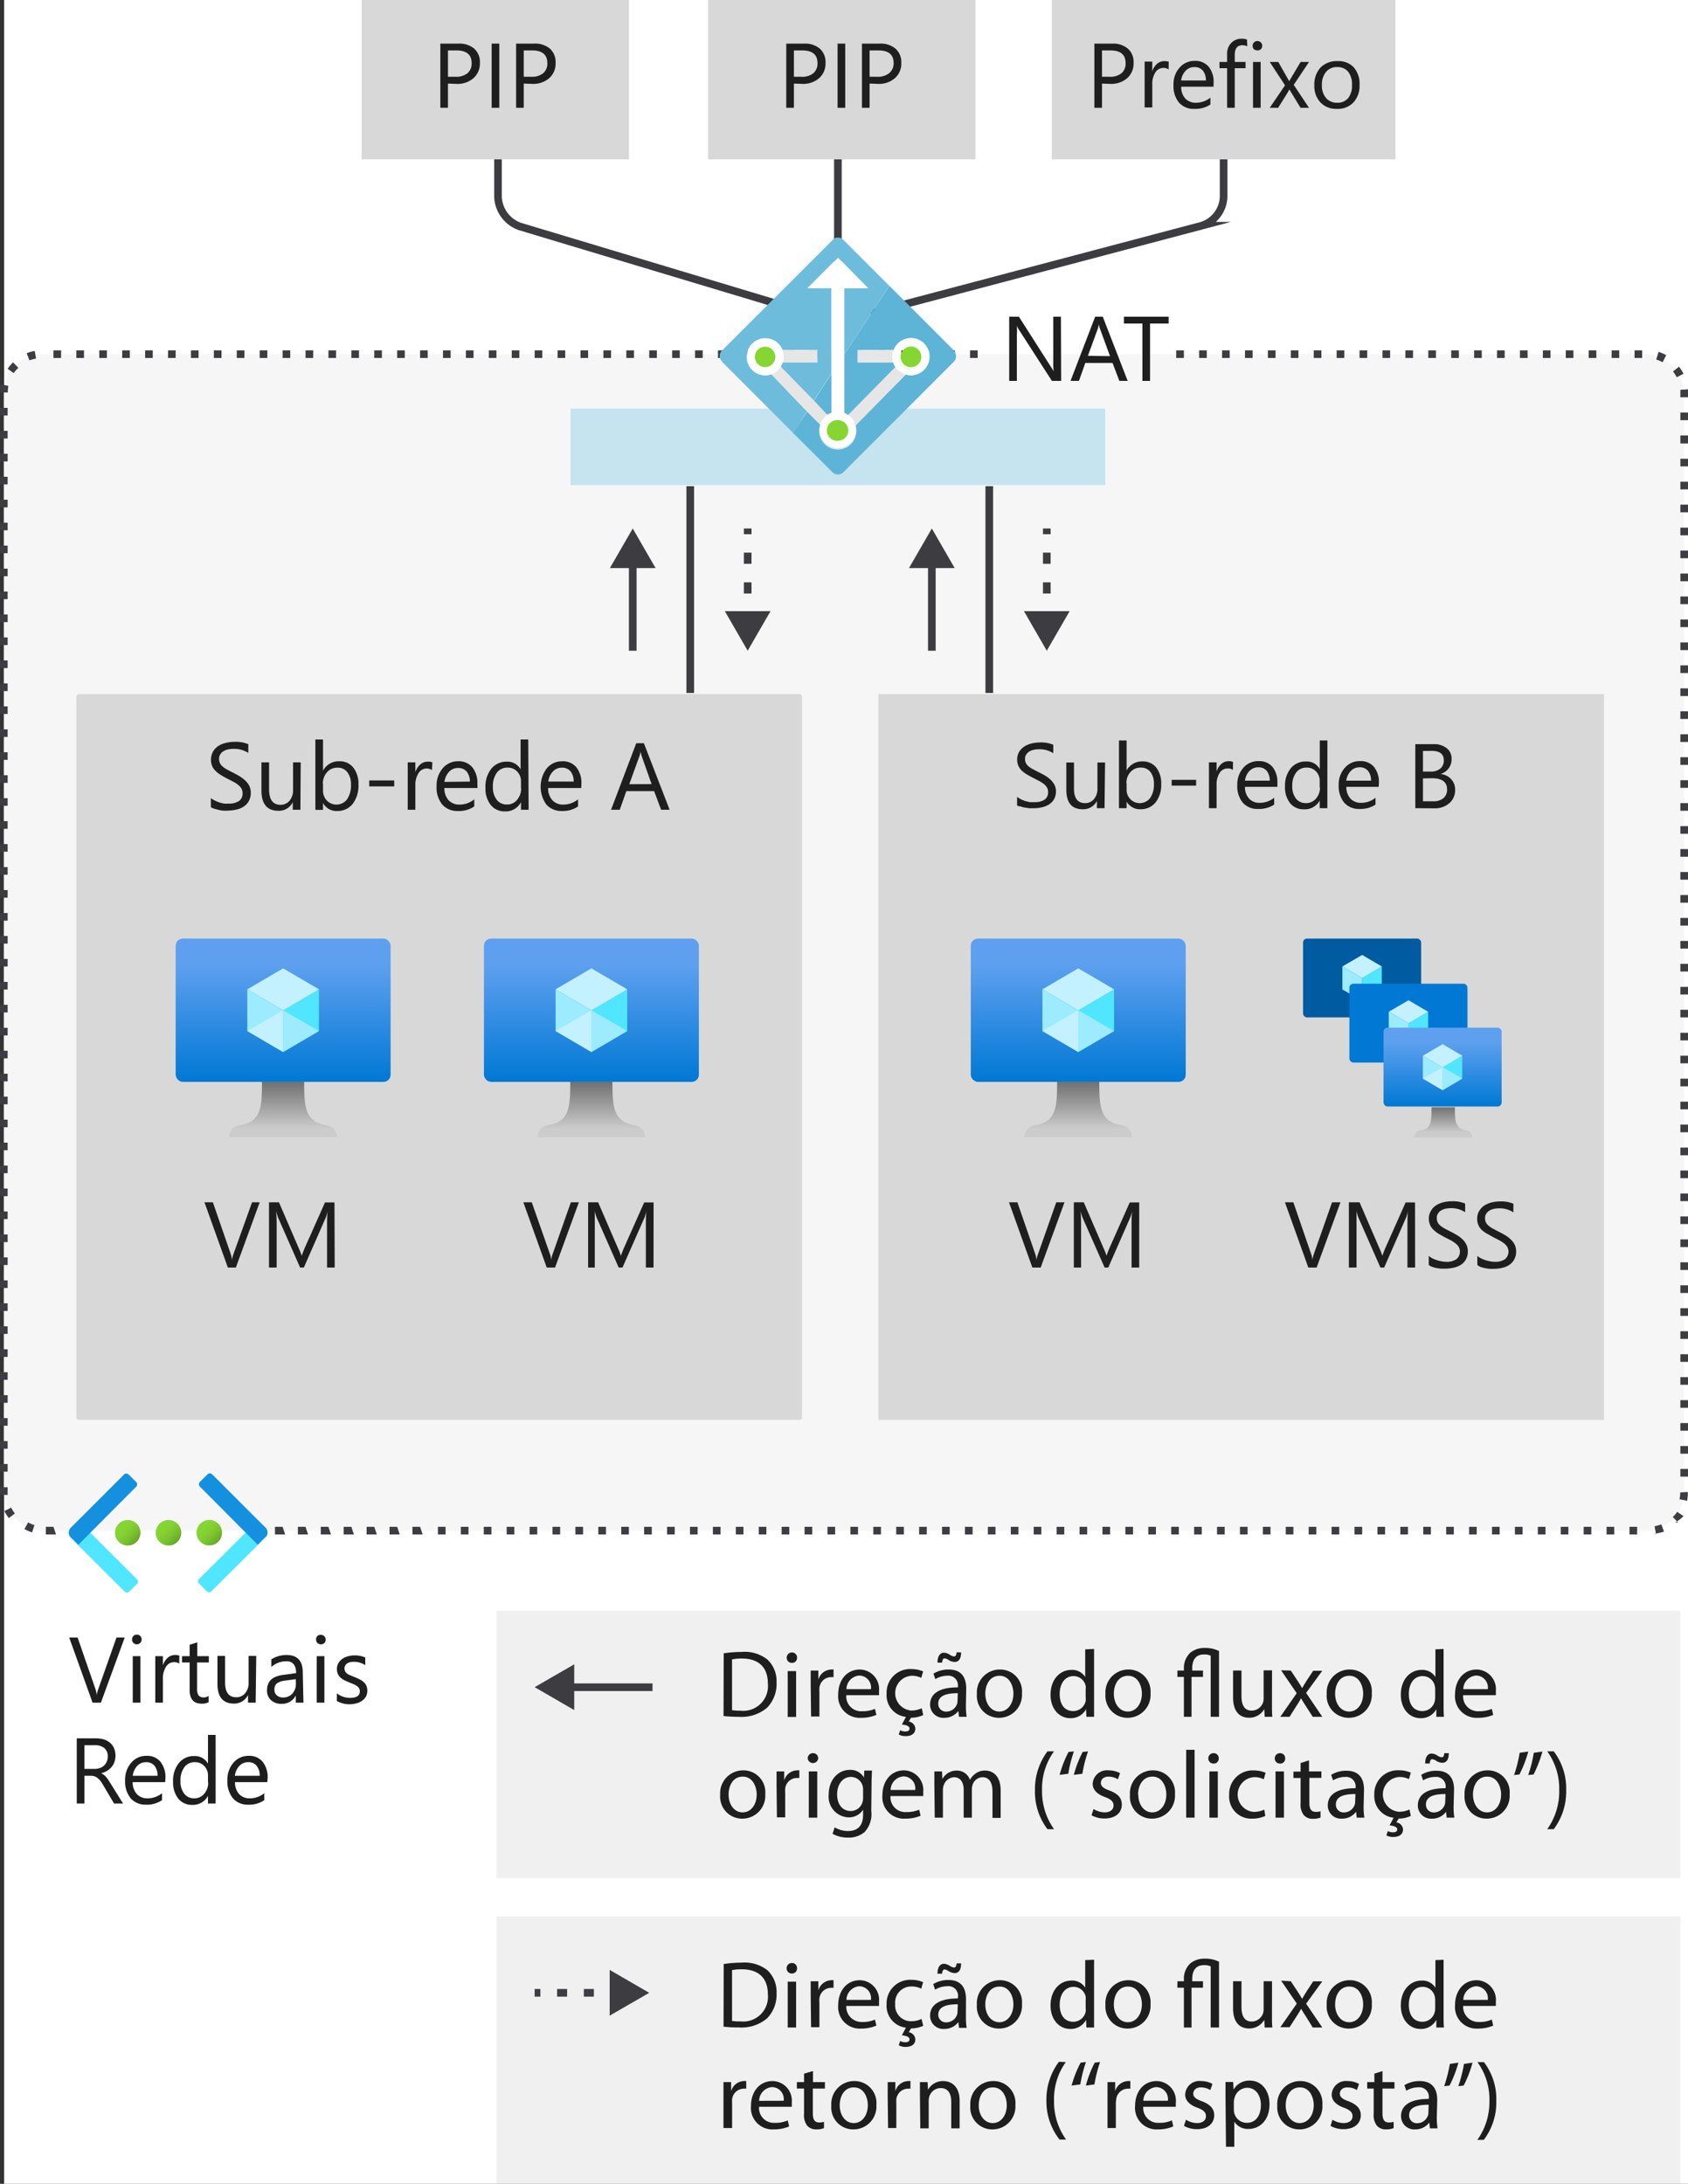 <svg xmlns="http://www.w3.org/2000/svg" xmlns:xlink="http://www.w3.org/1999/xlink" viewBox="0 0 221 285.86"><rect x="0" y="0" width="221" height="285.86" fill="#333333" stroke="none"/><defs><style>.cls-1{fill:#fff;}.cls-2,.cls-3,.cls-4{fill:#3c3c41;}.cls-2{opacity:0.05;}.cls-2,.cls-26,.cls-4{isolation:isolate;}.cls-4{opacity:0.2;}.cls-5{fill:#ccc;fill-opacity:0.3;}.cls-6{fill:url(#Degradado_sin_nombre);}.cls-7{fill:#50e6ff;}.cls-8{fill:#c3f1ff;}.cls-9{fill:#9cebff;}.cls-10{fill:url(#Degradado_sin_nombre_2);}.cls-11{fill:url(#Degradado_sin_nombre_3);}.cls-12{fill:url(#Degradado_sin_nombre_4);}.cls-13{fill:#005ba1;}.cls-14{fill:#0078d4;}.cls-15{fill:url(#Degradado_sin_nombre_5);}.cls-16{fill:url(#Degradado_sin_nombre_6);}.cls-17{fill:url(#Degradado_sin_nombre_7);}.cls-18{fill:url(#Degradado_sin_nombre_8);}.cls-19,.cls-20,.cls-21{fill:none;stroke:#3c3c41;stroke-miterlimit:10;}.cls-20{stroke-dasharray:1.46 2.43;}.cls-21{stroke-dasharray:1.31 2.19;}.cls-22{fill:url(#Degradado_sin_nombre_9);}.cls-23{fill:url(#Degradado_sin_nombre_10);}.cls-24{fill:url(#Degradado_sin_nombre_11);}.cls-25{fill:#1490df;}.cls-26,.cls-27{fill:#6ebcdb;}.cls-26{opacity:0.4;}.cls-28{fill:#5db4d7;}.cls-29{fill:#e6e6e6;}.cls-30{fill:#86d633;}.cls-31{fill:#1e1e1e;}</style><linearGradient id="Degradado_sin_nombre" x1="37.07" y1="254.57" x2="37.07" y2="235.81" gradientTransform="translate(0 -112.95)" gradientUnits="userSpaceOnUse"><stop offset="0" stop-color="#0078d4"/><stop offset="0.82" stop-color="#5ea0ef"/></linearGradient><linearGradient id="Degradado_sin_nombre_2" x1="37.05" y1="261.8" x2="37.05" y2="254.57" gradientTransform="translate(0 -112.95)" gradientUnits="userSpaceOnUse"><stop offset="0.15" stop-color="#ccc"/><stop offset="1" stop-color="#707070"/></linearGradient><linearGradient id="Degradado_sin_nombre_3" x1="77.43" y1="254.57" x2="77.43" y2="235.81" xlink:href="#Degradado_sin_nombre"/><linearGradient id="Degradado_sin_nombre_4" x1="77.43" y1="261.8" x2="77.43" y2="254.57" xlink:href="#Degradado_sin_nombre_2"/><linearGradient id="Degradado_sin_nombre_5" x1="188.87" y1="257.81" x2="188.87" y2="247.47" xlink:href="#Degradado_sin_nombre"/><linearGradient id="Degradado_sin_nombre_6" x1="188.94" y1="261.8" x2="188.94" y2="257.81" xlink:href="#Degradado_sin_nombre_2"/><linearGradient id="Degradado_sin_nombre_7" x1="141.17" y1="254.57" x2="141.17" y2="235.81" xlink:href="#Degradado_sin_nombre"/><linearGradient id="Degradado_sin_nombre_8" x1="141.17" y1="261.8" x2="141.17" y2="254.57" xlink:href="#Degradado_sin_nombre_2"/><linearGradient id="Degradado_sin_nombre_9" x1="23.52" y1="313.02" x2="25.89" y2="315.39" gradientTransform="translate(3 -113.27)" gradientUnits="userSpaceOnUse"><stop offset="0" stop-color="#86d633"/><stop offset="0.24" stop-color="#83d232"/><stop offset="0.5" stop-color="#7cc52f"/><stop offset="0.76" stop-color="#6fb02a"/><stop offset="1" stop-color="#5e9624"/></linearGradient><linearGradient id="Degradado_sin_nombre_10" x1="18.17" y1="313.02" x2="20.53" y2="315.38" xlink:href="#Degradado_sin_nombre_9"/><linearGradient id="Degradado_sin_nombre_11" x1="12.83" y1="313.02" x2="15.18" y2="315.39" xlink:href="#Degradado_sin_nombre_9"/></defs><title>OJ104903287</title><g id="Target"><rect class="cls-1" x="0.54" width="220.46" height="285.86"/><rect class="cls-1" x="0.5" y="46.36" width="220" height="154" rx="5"/><rect class="cls-2" x="0.5" y="46.36" width="220" height="154" rx="5"/><path class="cls-3" d="M214.34,200.86h-1v-1h1Zm-3,0h-1v-1h1Zm-3,0h-1v-1h1Zm-3,0h-1v-1h1Zm-3,0h-1v-1h1Zm-3,0h-1v-1h1Zm-3,0h-1v-1h1Zm-3,0h-1v-1h1Zm-3,0h-1v-1h1Zm-3,0h-1v-1h1Zm-3,0h-1v-1h1Zm-3,0h-1v-1h1Zm-3,0h-1v-1h1Zm-3,0h-1v-1h1Zm-3,0h-1v-1h1Zm-3,0h-1v-1h1Zm-3,0h-1v-1h1Zm-3,0h-1v-1h1Zm-3,0h-1v-1h1Zm-3,0h-1v-1h1Zm-3,0h-1v-1h1Zm-3,0h-1v-1h1Zm-3,0h-1v-1h1Zm-3,0h-1v-1h1Zm-3,0h-1v-1h1Zm-3,0h-1v-1h1Zm-3,0h-1v-1h1Zm-3,0h-1v-1h1Zm-3,0h-1v-1h1Zm-3,0h-1v-1h1Zm-3,0h-1v-1h1Zm-3,0h-1v-1h1Zm-3,0h-1v-1h1Zm-3,0h-1v-1h1Zm-3,0h-1v-1h1Zm-3,0h-1v-1h1Zm-3,0h-1v-1h1Zm-3,0h-1v-1h1Zm-3,0h-1v-1h1Zm-3,0h-1v-1h1Zm-3,0h-1v-1h1Zm-3,0h-1v-1h1Zm-3,0h-1v-1h1Zm-3,0h-1v-1h1Zm-3,0h-1v-1h1Zm-3,0h-1v-1h1Zm-3,0h-1v-1h1Zm-3,0h-1v-1h1Zm-3,0h-1v-1h1Zm-3,0h-1v-1h1Zm-3,0h-1v-1h1Zm-3,0h-1v-1h1Zm-3,0h-1v-1h1Zm-3,0H54v-1h1Zm-3,0H51v-1h1Zm-3,0H48v-1h1Zm-3,0H45v-1h1Zm-3,0H42v-1h1Zm-3,0H39v-1h1Zm-3,0H36v-1h1Zm-30,0H6v-1H7Zm209.46-.08-.17-1a4.31,4.31,0,0,0,.87-.24l.36.94a5.86,5.86,0,0,1-1.44.3ZM4.2,200.59a5.24,5.24,0,0,1-1-.44l.49-.87a4,4,0,0,0,.82.36Zm215.5-1.29-.69-.72a5.35,5.35,0,0,0,.58-.68l.82.56a5,5,0,0,1-1.09.84ZM1.16,198.72a5.62,5.62,0,0,1-.59-.93l.9-.44a3.75,3.75,0,0,0,.48.76Zm219.73-2.27-1-.2a4.41,4.41,0,0,0,.09-.89l1-.06v.06A6.59,6.59,0,0,1,220.89,196.45ZM0,195.68v-1H1v1Zm221-2.39h-1v-1h1ZM1,192.64H0v-1H1Zm220-2.35h-1v-1h1ZM1,189.64H0v-1H1Zm220-2.36h-1v-1h1ZM1,186.63H0v-1H1Zm220-2.35h-1v-1h1ZM1,183.63H0v-1H1Zm220-2.36h-1v-1h1ZM1,180.62H0v-1H1Zm220-2.35h-1v-1h1ZM1,177.62H0v-1H1Zm220-2.36h-1v-1h1ZM1,174.61H0v-1H1Zm220-2.36h-1v-1h1ZM1,171.6H0v-1H1Zm220-2.35h-1v-1h1ZM1,168.6H0v-1H1Zm220-2.36h-1v-1h1ZM1,165.59H0v-1H1Zm220-2.35h-1v-1h1ZM1,162.59H0v-1H1Zm220-2.36h-1v-1h1ZM1,159.58H0v-1H1Zm220-2.35h-1v-1h1ZM1,156.58H0v-1H1Zm220-2.36h-1v-1h1ZM1,153.57H0v-1H1Zm220-2.35h-1v-1h1ZM1,150.57H0v-1H1Zm220-2.36h-1v-1h1ZM1,147.56H0v-1H1Zm220-2.35h-1v-1h1ZM1,144.55H0v-1H1Zm220-2.35h-1v-1h1ZM1,141.55H0v-1H1Zm220-2.36h-1v-1h1ZM1,138.54H0v-1H1Zm220-2.35h-1v-1h1ZM1,135.54H0v-1H1Zm220-2.36h-1v-1h1ZM1,132.53H0v-1H1Zm220-2.35h-1v-1h1ZM1,129.53H0v-1H1Zm220-2.36h-1v-1h1ZM1,126.52H0v-1H1Zm220-2.35h-1v-1h1ZM1,123.52H0v-1H1Zm220-2.36h-1v-1h1ZM1,120.51H0v-1H1Zm220-2.35h-1v-1h1ZM1,117.51H0v-1H1Zm220-2.36h-1v-1h1ZM1,114.5H0v-1H1Zm220-2.35h-1v-1h1ZM1,111.49H0v-1H1Zm220-2.35h-1v-1h1ZM1,108.49H0v-1H1Zm220-2.36h-1v-1h1ZM1,105.48H0v-1H1Zm220-2.35h-1v-1h1ZM1,102.48H0v-1H1Zm220-2.36h-1v-1h1ZM1,99.47H0v-1H1Zm220-2.35h-1v-1h1ZM1,96.47H0v-1H1Zm220-2.36h-1v-1h1ZM1,93.46H0v-1H1Zm220-2.35h-1v-1h1ZM1,90.46H0v-1H1ZM221,88.1h-1v-1h1ZM1,87.45H0v-1H1ZM221,85.1h-1v-1h1ZM1,84.44H0v-1H1Zm220-2.35h-1v-1h1ZM1,81.44H0v-1H1Zm220-2.36h-1v-1h1ZM1,78.43H0v-1H1Zm220-2.35h-1v-1h1ZM1,75.43H0v-1H1Zm220-2.36h-1v-1h1ZM1,72.42H0v-1H1Zm220-2.35h-1v-1h1ZM1,69.42H0v-1H1Zm220-2.36h-1v-1h1ZM1,66.41H0v-1H1Zm220-2.35h-1v-1h1ZM1,63.41H0v-1H1Zm220-2.36h-1v-1h1ZM1,60.4H0v-1H1Zm220-2.35h-1V57h1ZM1,57.4H0v-1H1ZM221,55h-1V54h1ZM1,54.39H0v-1H1ZM221,52h-1v-.68a1.41,1.41,0,0,0,0-.29l1-.07v1ZM0,51.38H0a6.36,6.36,0,0,1,.1-1.07l1,.2a5.12,5.12,0,0,0-.08.87Zm219.52-2a4.63,4.63,0,0,0-.48-.76l.78-.62a5,5,0,0,1,.59.93ZM1.78,48.84,1,48.27a6.31,6.31,0,0,1,.71-.84l.7.72A4.57,4.57,0,0,0,1.78,48.84Zm215.89-1.42a4.09,4.09,0,0,0-.83-.36l.31-1a6.28,6.28,0,0,1,1,.43ZM3.86,47.17l-.37-.93a4.92,4.92,0,0,1,1.06-.3l.17,1A4.37,4.37,0,0,0,3.86,47.17ZM215,46.86h-1v-1h1Zm-3,0h-1v-1h1Zm-3,0h-1v-1h1Zm-3,0h-1v-1h1Zm-3,0h-1v-1h1Zm-3,0h-1v-1h1Zm-3,0h-1v-1h1Zm-3,0h-1v-1h1Zm-3,0h-1v-1h1Zm-3,0h-1v-1h1Zm-3,0h-1v-1h1Zm-3,0h-1v-1h1Zm-3,0h-1v-1h1Zm-3,0h-1v-1h1Zm-3,0h-1v-1h1Zm-3,0h-1v-1h1Zm-3,0h-1v-1h1Zm-3,0h-1v-1h1Zm-3,0h-1v-1h1Zm-3,0h-1v-1h1Zm-3,0h-1v-1h1Zm-27,0h-1v-1h1Zm-3,0h-1v-1h1Zm-3,0h-1v-1h1Zm-3,0h-1v-1h1Zm-3,0h-1v-1h1Zm-3,0h-1v-1h1Zm-3,0h-1v-1h1Zm-3,0h-1v-1h1Zm-3,0h-1v-1h1Zm-3,0h-1v-1h1Zm-3,0H97v-1h1Zm-3,0H94v-1h1Zm-3,0H91v-1h1Zm-3,0H88v-1h1Zm-3,0H85v-1h1Zm-3,0H82v-1h1Zm-3,0H79v-1h1Zm-3,0H76v-1h1Zm-3,0H73v-1h1Zm-3,0H70v-1h1Zm-3,0H67v-1h1Zm-3,0H64v-1h1Zm-3,0H61v-1h1Zm-3,0H58v-1h1Zm-3,0H55v-1h1Zm-3,0H52v-1h1Zm-3,0H49v-1h1Zm-3,0H46v-1h1Zm-3,0H43v-1h1Zm-3,0H40v-1h1Zm-3,0H37v-1h1Zm-3,0H34v-1h1Zm-3,0H31v-1h1Zm-3,0H28v-1h1Zm-3,0H25v-1h1Zm-3,0H22v-1h1Zm-3,0H19v-1h1Zm-3,0H16v-1h1Zm-3,0H13v-1h1Zm-3,0H10v-1h1Zm-3,0H7v-1H8Z"/><rect class="cls-1" x="10" y="90.86" width="95" height="95" rx="0.3"/><rect class="cls-4" x="10" y="90.86" width="95" height="95" rx="0.3"/><rect class="cls-5" x="65" y="210.86" width="155" height="35"/><rect class="cls-5" x="65" y="250.86" width="155" height="35"/><rect class="cls-6" x="23" y="122.86" width="28.14" height="18.76" rx="0.94"/><polygon class="cls-7" points="41.76 129.5 41.76 134.96 37.07 137.71 37.07 132.24 41.76 129.5"/><polygon class="cls-8" points="41.76 129.5 37.07 132.25 32.38 129.5 37.07 126.76 41.76 129.5"/><polygon class="cls-9" points="37.07 132.25 37.07 137.71 32.38 134.96 32.38 129.5 37.07 132.25"/><polygon class="cls-8" points="32.38 134.96 37.07 132.24 37.07 137.71 32.38 134.96"/><polygon class="cls-9" points="41.76 134.96 37.07 132.24 37.07 137.71 41.76 134.96"/><path class="cls-10" d="M42.71,147.29c-2.78-.44-2.89-2.44-2.89-5.67H34.3c0,3.23-.09,5.23-2.87,5.67A1.56,1.56,0,0,0,30,148.86H44.11A1.58,1.58,0,0,0,42.71,147.29Z"/><rect class="cls-11" x="63.36" y="122.86" width="28.14" height="18.76" rx="0.94"/><polygon class="cls-7" points="82.12 129.5 82.12 134.96 77.43 137.71 77.43 132.24 82.12 129.5"/><polygon class="cls-8" points="82.12 129.5 77.43 132.25 72.74 129.5 77.43 126.76 82.12 129.5"/><polygon class="cls-9" points="77.43 132.25 77.43 137.71 72.74 134.96 72.74 129.5 77.43 132.25"/><polygon class="cls-8" points="72.74 134.96 77.43 132.24 77.43 137.71 72.74 134.96"/><polygon class="cls-9" points="82.12 134.96 77.43 132.24 77.43 137.71 82.12 134.96"/><path class="cls-12" d="M83.07,147.29c-2.78-.44-2.89-2.44-2.89-5.67H74.66c0,3.23-.09,5.23-2.88,5.67a1.56,1.56,0,0,0-1.39,1.57H84.46A1.56,1.56,0,0,0,83.07,147.29Z"/><rect class="cls-1" x="115" y="90.86" width="95" height="95"/><rect class="cls-4" x="115" y="90.86" width="95" height="95"/><rect class="cls-13" x="170.6" y="122.86" width="15.46" height="10.32" rx="0.52"/><polygon class="cls-7" points="180.91 126.51 180.91 129.52 178.34 131.02 178.34 128.03 180.91 126.51"/><polygon class="cls-8" points="180.91 126.51 178.34 128.03 175.75 126.51 178.34 125 180.91 126.51"/><polygon class="cls-9" points="178.34 128.03 178.34 131.02 175.75 129.52 175.75 126.51 178.34 128.03"/><rect class="cls-14" x="176.67" y="128.77" width="15.46" height="10.32" rx="0.52"/><polygon class="cls-7" points="186.98 132.44 186.98 135.44 184.41 136.96 184.41 133.94 186.98 132.44"/><polygon class="cls-8" points="186.98 132.44 184.41 133.94 181.82 132.44 184.41 130.93 186.98 132.44"/><polygon class="cls-9" points="184.41 133.94 184.41 136.96 181.82 135.44 181.82 132.44 184.41 133.94"/><rect class="cls-15" x="181.14" y="134.52" width="15.46" height="10.32" rx="0.52"/><polygon class="cls-7" points="191.44 138.19 191.44 141.19 188.88 142.71 188.88 139.69 191.44 138.19"/><polygon class="cls-8" points="191.44 138.19 188.88 139.71 186.29 138.19 188.88 136.68 191.44 138.19"/><polygon class="cls-9" points="188.88 139.71 188.88 142.71 186.29 141.19 186.29 138.19 188.88 139.71"/><polygon class="cls-8" points="186.29 141.19 188.88 139.69 188.88 142.71 186.29 141.19"/><polygon class="cls-9" points="191.44 141.19 188.88 139.69 188.88 142.71 191.44 141.19"/><path class="cls-16" d="M192,148c-1.52-.24-1.52-1.34-1.52-3.06h-3.06c0,1.78,0,2.88-1.53,3.06a.91.91,0,0,0-.77.88h7.65A.91.91,0,0,0,192,148Z"/><rect class="cls-17" x="127.1" y="122.86" width="28.14" height="18.76" rx="0.94"/><polygon class="cls-7" points="145.86 129.5 145.86 134.96 141.17 137.71 141.17 132.24 145.86 129.5"/><polygon class="cls-8" points="145.86 129.5 141.17 132.25 136.48 129.5 141.17 126.76 145.86 129.5"/><polygon class="cls-9" points="141.17 132.25 141.17 137.71 136.48 134.96 136.48 129.5 141.17 132.25"/><polygon class="cls-8" points="136.48 134.96 141.17 132.24 141.17 137.71 136.48 134.96"/><polygon class="cls-9" points="145.86 134.96 141.17 132.24 141.17 137.71 145.86 134.96"/><path class="cls-18" d="M146.81,147.29c-2.78-.44-2.89-2.44-2.89-5.67H138.4c0,3.23-.09,5.23-2.87,5.67a1.58,1.58,0,0,0-1.4,1.57h14.08A1.58,1.58,0,0,0,146.81,147.29Z"/><line class="cls-19" x1="90.37" y1="90.71" x2="90.37" y2="63.64"/><line class="cls-19" x1="82.84" y1="85.18" x2="82.84" y2="73.48"/><polygon class="cls-3" points="85.83 74.36 82.84 69.18 79.85 74.36 85.83 74.36"/><line class="cls-19" x1="97.89" y1="80.87" x2="97.89" y2="80.12"/><line class="cls-20" x1="97.89" y1="77.69" x2="97.89" y2="71.14"/><line class="cls-19" x1="97.89" y1="69.93" x2="97.89" y2="69.18"/><polygon class="cls-3" points="100.88 80 97.89 85.18 94.9 80 100.88 80"/><line class="cls-19" x1="129.52" y1="90.71" x2="129.52" y2="63.64"/><line class="cls-19" x1="122" y1="85.18" x2="122" y2="73.48"/><polygon class="cls-3" points="124.99 74.36 122 69.18 119.01 74.36 124.99 74.36"/><line class="cls-19" x1="137.05" y1="80.87" x2="137.05" y2="80.12"/><line class="cls-20" x1="137.05" y1="77.69" x2="137.05" y2="71.14"/><line class="cls-19" x1="137.05" y1="69.93" x2="137.05" y2="69.18"/><polygon class="cls-3" points="140.04 80 137.05 85.18 134.06 80 140.04 80"/><line class="cls-19" x1="109.7" y1="38.29" x2="109.7" y2="18.79"/><line class="cls-19" x1="74.31" y1="220.86" x2="85.43" y2="220.86"/><polygon class="cls-3" points="75.18 223.85 70 220.85 75.18 217.86 75.18 223.85"/><line class="cls-19" x1="80.69" y1="260.86" x2="79.94" y2="260.86"/><line class="cls-21" x1="77.75" y1="260.86" x2="71.84" y2="260.86"/><line class="cls-19" x1="70.75" y1="260.86" x2="70" y2="260.86"/><polygon class="cls-3" points="79.82 257.86 85 260.86 79.82 263.85 79.82 257.86"/><path class="cls-19" d="M105.83,41,68.08,29.65a4.3,4.3,0,0,1-2.88-3.86v-7"/><path class="cls-19" d="M114,41l43.3-11.45a4.1,4.1,0,0,0,2.9-3.76v-7"/><circle class="cls-22" cx="27.4" cy="200.63" r="1.67"/><circle class="cls-23" cx="22.06" cy="200.64" r="1.67"/><circle class="cls-24" cx="16.72" cy="200.64" r="1.67"/><path class="cls-7" d="M17.93,207.34l-1,1a.43.43,0,0,1-.61,0h0l-7.09-7.08a.88.88,0,0,1,0-1.22h0l1-1h0l7.71,7.69a.43.43,0,0,1,0,.61h0Z"/><path class="cls-25" d="M16.83,193l1,1a.43.43,0,0,1,0,.61h0l-7.57,7.6h0l-1-1a.88.88,0,0,1,0-1.22h0l7-7A.43.43,0,0,1,16.83,193Z"/><path class="cls-7" d="M33.78,199l1,1a.86.86,0,0,1,0,1.22h0l-7.1,7.08a.43.43,0,0,1-.61,0h0l-1-1a.44.44,0,0,1,0-.62h0Z"/><path class="cls-25" d="M34.74,201.2l-1,1h0l-7.57-7.6a.43.43,0,0,1,0-.61h0l1-1a.43.43,0,0,1,.61,0h0l7,7a.88.88,0,0,1,0,1.22h0Z"/><rect class="cls-1" x="47.35" width="35" height="20.86"/><rect class="cls-4" x="47.35" width="35" height="20.86"/><rect class="cls-1" x="92.7" width="35" height="20.86"/><rect class="cls-4" x="92.7" width="35" height="20.86"/><rect class="cls-1" x="137.7" width="45" height="20.86"/><rect class="cls-4" x="137.7" width="45" height="20.86"/><rect class="cls-1" x="74.7" y="53.5" width="70" height="10"/><rect class="cls-26" x="74.7" y="53.5" width="70" height="10"/><g id="ad94e297-0e86-4eaf-aac0-d146ee9aea65"><path class="cls-27" d="M105.63,53.85,101,49a2.28,2.28,0,0,1-.78.13,2.43,2.43,0,1,1,2.24-3.32H107v1.62h-4.55a3.68,3.68,0,0,1-.26.57l4.33,4.46,2.34-3.57V37.72h-3.15l4-4,3.94,4H110.5v8.74l5.93-9.05-6-6a1,1,0,0,0-1.41-.05l0,.05h0L94.52,45.89a1,1,0,0,0,0,1.41l0,.05h0L109,61.84l-5.16-5.17Z"/><path class="cls-28" d="M108.89,54.05V48.89l-2.34,3.58,1.72,1.84A2,2,0,0,1,108.89,54.05Z"/><path class="cls-28" d="M124.91,45.89l-8.47-8.48-5.93,9.05v7.61a2.1,2.1,0,0,1,.53.29l6.22-6.28a3.15,3.15,0,0,1-.31-.64h-4.67V45.82H117a2.42,2.42,0,1,1,2.24,3.32,2.53,2.53,0,0,1-.67-.1L112,55.71a2.18,2.18,0,0,1,.11.62,2.43,2.43,0,0,1-4.86.19h0a2.5,2.5,0,0,1,.14-.9l-1.73-1.72-1.84,2.76L109,61.82a1,1,0,0,0,1.41,0l0,0,14.47-14.47a1,1,0,0,0,0-1.41l0,0Z"/><path class="cls-29" d="M117,45.82h-4.74v1.62H117a2.93,2.93,0,0,1-.12-.72A2.28,2.28,0,0,1,117,45.82Z"/><path class="cls-29" d="M102.48,47.44H107V45.82h-4.62a2.14,2.14,0,0,1,.19.9A2.19,2.19,0,0,1,102.48,47.44Z"/><path class="cls-29" d="M112,55.71,118.59,49a2.43,2.43,0,0,1-1.33-1L111,54.36A2.28,2.28,0,0,1,112,55.71Z"/><path class="cls-29" d="M108.32,54.31l-1.72-1.84L102.22,48A2.49,2.49,0,0,1,101,49l4.68,4.84,1.73,1.72A2.48,2.48,0,0,1,108.32,54.31Z"/><path class="cls-1" d="M113.65,37.72l-3.93-4-4,4h3.15V54.05a2.09,2.09,0,0,0-.57.26,2.41,2.41,0,1,0,2.81,3.92A2.45,2.45,0,0,0,112,57a2.31,2.31,0,0,0,.11-.69,2.18,2.18,0,0,0-.11-.62,2.26,2.26,0,0,0-.93-1.35,2.1,2.1,0,0,0-.53-.29V37.72Zm-3.93,20a1.35,1.35,0,1,1,1.34-1.36v0h0a1.34,1.34,0,0,1-1.34,1.29Z"/><path class="cls-1" d="M102.22,48a3.68,3.68,0,0,0,.26-.57,2.22,2.22,0,0,0,.12-.72,2.14,2.14,0,0,0-.19-.9,2.41,2.41,0,1,0-2.24,3.32A2.36,2.36,0,0,0,101,49,2.49,2.49,0,0,0,102.22,48Zm-2,0a1.35,1.35,0,1,1,1.35-1.35h0a1.35,1.35,0,0,1-1.29,1.4h-.06Z"/><path class="cls-1" d="M118.59,49a2.53,2.53,0,0,0,.67.1A2.43,2.43,0,1,0,117,45.82a2.3,2.3,0,0,0-.19.9,2.93,2.93,0,0,0,.12.72,3.15,3.15,0,0,0,.31.64A2.5,2.5,0,0,0,118.59,49Zm.67-3.65a1.56,1.56,0,1,1-.28,0h0Z"/><path class="cls-30" d="M109.72,55a1.35,1.35,0,0,0-1.46,1.23,1.34,1.34,0,0,0,1.23,1.46.89.89,0,0,0,.23,0,1.34,1.34,0,0,0,1.34-1.34h0A1.36,1.36,0,0,0,109.72,55Z"/><circle class="cls-30" cx="100.17" cy="46.72" r="1.34"/><path class="cls-30" d="M119.26,48.06a1.35,1.35,0,1,0-1.34-1.36v0h0A1.34,1.34,0,0,0,119.26,48.06Z"/></g></g><g id="Text"><path class="cls-31" d="M144.28,10.94v3.17h-1V5.71h2.3a3,3,0,0,1,2.09.66,2.32,2.32,0,0,1,.74,1.85,2.54,2.54,0,0,1-.82,2,3.18,3.18,0,0,1-2.22.76Zm0-4.34v3.45h1a2.33,2.33,0,0,0,1.56-.47,1.67,1.67,0,0,0,.53-1.31c0-1.11-.65-1.67-2-1.67Z"/><path class="cls-31" d="M153,9.09a1.18,1.18,0,0,0-.73-.2,1.25,1.25,0,0,0-1,.58,2.75,2.75,0,0,0-.41,1.59v3h-1v-6h1V9.35h0a2.17,2.17,0,0,1,.63-1,1.44,1.44,0,0,1,.94-.35,1.75,1.75,0,0,1,.58.08Z"/><path class="cls-31" d="M158.88,11.35h-4.23a2.23,2.23,0,0,0,.53,1.55,1.89,1.89,0,0,0,1.42.55,3,3,0,0,0,1.87-.67v.9a3.53,3.53,0,0,1-2.1.57,2.53,2.53,0,0,1-2-.81,3.33,3.33,0,0,1-.73-2.3,3.25,3.25,0,0,1,.79-2.28,2.56,2.56,0,0,1,2-.89,2.26,2.26,0,0,1,1.82.77,3.15,3.15,0,0,1,.64,2.11Zm-1-.81a2,2,0,0,0-.4-1.3,1.4,1.4,0,0,0-1.1-.46,1.54,1.54,0,0,0-1.16.49,2.21,2.21,0,0,0-.58,1.27Z"/><path class="cls-31" d="M163.3,6.07a1.34,1.34,0,0,0-.64-.15c-.67,0-1,.42-1,1.27v.92h1.41v.82h-1.41v5.18h-1V8.93h-1V8.11h1v-1a2,2,0,0,1,.54-1.49,1.84,1.84,0,0,1,1.36-.55,1.86,1.86,0,0,1,.7.11Z"/><path class="cls-31" d="M164.58,6.59a.6.6,0,0,1-.44-.18A.57.57,0,0,1,164,6a.61.61,0,0,1,.18-.45.6.6,0,0,1,.44-.18.61.61,0,0,1,.45.18.62.62,0,0,1,0,.89A.61.61,0,0,1,164.58,6.59Zm.47,7.52h-1v-6h1Z"/><path class="cls-31" d="M171.38,8.11l-2,3,2,3h-1.11l-1.18-1.94c-.08-.12-.16-.27-.27-.46h0l-.27.46-1.21,1.94h-1.1l2-2.94-2-3.06h1.12l1.16,2.05.26.47h0l1.5-2.52Z"/><path class="cls-31" d="M175,14.25a2.79,2.79,0,0,1-2.12-.84,3.11,3.11,0,0,1-.8-2.23,3.26,3.26,0,0,1,.83-2.36A3,3,0,0,1,175.15,8a2.7,2.7,0,0,1,2.1.83,3.27,3.27,0,0,1,.75,2.29,3.23,3.23,0,0,1-.81,2.3A2.83,2.83,0,0,1,175,14.25Zm.07-5.47a1.83,1.83,0,0,0-1.46.63,2.59,2.59,0,0,0-.54,1.74,2.46,2.46,0,0,0,.54,1.68,1.87,1.87,0,0,0,1.46.62,1.79,1.79,0,0,0,1.44-.61,2.62,2.62,0,0,0,.5-1.71,2.71,2.71,0,0,0-.5-1.74A1.79,1.79,0,0,0,175.08,8.78Z"/><path class="cls-31" d="M103.94,10.94v3.17h-1V5.71h2.31a3,3,0,0,1,2.09.66,2.35,2.35,0,0,1,.74,1.85,2.54,2.54,0,0,1-.82,2,3.19,3.19,0,0,1-2.23.76Zm0-4.34v3.45h1a2.28,2.28,0,0,0,1.55-.47,1.64,1.64,0,0,0,.54-1.31c0-1.11-.66-1.67-2-1.67Z"/><path class="cls-31" d="M110.66,14.11h-1V5.71h1Z"/><path class="cls-31" d="M113.85,10.94v3.17h-1V5.71h2.3a3,3,0,0,1,2.09.66A2.32,2.32,0,0,1,118,8.22a2.54,2.54,0,0,1-.82,2,3.18,3.18,0,0,1-2.22.76Zm0-4.34v3.45h1a2.33,2.33,0,0,0,1.56-.47A1.67,1.67,0,0,0,117,8.27c0-1.11-.65-1.67-2-1.67Z"/><path class="cls-31" d="M138.93,49.86h-1.21l-4.32-6.7a2.57,2.57,0,0,1-.27-.52h0a7.12,7.12,0,0,1,0,1.15v6.07h-1v-8.4h1.27l4.21,6.59a5.88,5.88,0,0,1,.34.56h0a9,9,0,0,1-.05-1.23V41.46h1Z"/><path class="cls-31" d="M147.64,49.86h-1.09l-.89-2.35h-3.57l-.83,2.35h-1.1l3.22-8.4h1Zm-2.31-3.24L144,43a2.59,2.59,0,0,1-.13-.56h0a3.36,3.36,0,0,1-.13.56l-1.31,3.58Z"/><path class="cls-31" d="M153,42.35h-2.43v7.51h-1V42.35h-2.42v-.89H153Z"/><path class="cls-31" d="M58.65,10.94v3.17h-1V5.71H60a3,3,0,0,1,2.09.66,2.35,2.35,0,0,1,.74,1.85,2.55,2.55,0,0,1-.83,2,3.16,3.16,0,0,1-2.22.76Zm0-4.34v3.45h1a2.33,2.33,0,0,0,1.56-.47,1.64,1.64,0,0,0,.54-1.31c0-1.11-.66-1.67-2-1.67Z"/><path class="cls-31" d="M65.37,14.11h-1V5.71h1Z"/><path class="cls-31" d="M68.57,10.94v3.17h-1V5.71h2.31A3,3,0,0,1,72,6.37a2.35,2.35,0,0,1,.74,1.85,2.54,2.54,0,0,1-.82,2,3.19,3.19,0,0,1-2.23.76Zm0-4.34v3.45h1a2.28,2.28,0,0,0,1.55-.47,1.64,1.64,0,0,0,.54-1.31c0-1.11-.66-1.67-2-1.67Z"/><path class="cls-31" d="M27.61,105.66v-1.2a2,2,0,0,0,.49.32,4,4,0,0,0,.6.25,4.85,4.85,0,0,0,.63.16,4.27,4.27,0,0,0,.59,0,2.31,2.31,0,0,0,1.39-.35,1.19,1.19,0,0,0,.45-1,1.24,1.24,0,0,0-.15-.62,1.68,1.68,0,0,0-.42-.47,3.55,3.55,0,0,0-.64-.42l-.8-.41c-.3-.16-.58-.31-.83-.47a3.38,3.38,0,0,1-.68-.52,2.08,2.08,0,0,1-.46-.65,2.24,2.24,0,0,1,.1-1.88,2.07,2.07,0,0,1,.68-.73,2.83,2.83,0,0,1,1-.42,4,4,0,0,1,1.1-.14,4.11,4.11,0,0,1,1.85.31v1.14a3.38,3.38,0,0,0-2-.53,3,3,0,0,0-.66.07,1.76,1.76,0,0,0-.58.23,1.16,1.16,0,0,0-.42.4,1.09,1.09,0,0,0-.17.61,1.31,1.31,0,0,0,.13.58,1.34,1.34,0,0,0,.36.44,3,3,0,0,0,.59.39c.23.13.49.26.79.41s.6.32.88.49a4.59,4.59,0,0,1,.72.56,2.53,2.53,0,0,1,.5.69,2,2,0,0,1,.18.86,2.14,2.14,0,0,1-.25,1.09,2,2,0,0,1-.67.73,2.77,2.77,0,0,1-1,.4,4.79,4.79,0,0,1-1.16.13,3.31,3.31,0,0,1-.5,0c-.2,0-.41-.05-.61-.09l-.6-.16A1.64,1.64,0,0,1,27.61,105.66Z"/><path class="cls-31" d="M39.33,106h-1v-1h0a2,2,0,0,1-1.9,1.13c-1.46,0-2.2-.89-2.2-2.65V99.79h1v3.56c0,1.31.5,2,1.49,2a1.5,1.5,0,0,0,1.19-.54,2.12,2.12,0,0,0,.46-1.4V99.79h1Z"/><path class="cls-31" d="M42.29,105.11h0v.9h-1V96.8h1v4.09h0a2.31,2.31,0,0,1,2.12-1.24,2.24,2.24,0,0,1,1.85.83,3.46,3.46,0,0,1,.67,2.24,3.9,3.9,0,0,1-.75,2.5,2.5,2.5,0,0,1-2,.94A2,2,0,0,1,42.29,105.11Zm0-2.51v.87a1.85,1.85,0,0,0,.49,1.31,1.75,1.75,0,0,0,2.66-.15,3.21,3.21,0,0,0,.51-1.93,2.53,2.53,0,0,0-.48-1.63,1.55,1.55,0,0,0-1.28-.58,1.75,1.75,0,0,0-1.38.6A2.22,2.22,0,0,0,42.27,102.6Z"/><path class="cls-31" d="M51.61,102.94H48.34v-.78h3.27Z"/><path class="cls-31" d="M56.55,100.8a1.22,1.22,0,0,0-.75-.2,1.25,1.25,0,0,0-1,.6,2.82,2.82,0,0,0-.42,1.64V106h-1V99.79h1v1.28h0a2.29,2.29,0,0,1,.64-1,1.49,1.49,0,0,1,1-.37,1.52,1.52,0,0,1,.59.09Z"/><path class="cls-31" d="M62.52,103.15H58.18a2.31,2.31,0,0,0,.55,1.6,1.88,1.88,0,0,0,1.45.57,3,3,0,0,0,1.91-.69v.93a3.5,3.5,0,0,1-2.14.6,2.61,2.61,0,0,1-2.05-.85,3.51,3.51,0,0,1-.74-2.38,3.44,3.44,0,0,1,.81-2.37,2.59,2.59,0,0,1,2-.91,2.3,2.3,0,0,1,1.87.79,3.29,3.29,0,0,1,.66,2.19Zm-1-.84A2.09,2.09,0,0,0,61.1,101a1.43,1.43,0,0,0-1.13-.47,1.56,1.56,0,0,0-1.18.5,2.35,2.35,0,0,0-.6,1.32Z"/><path class="cls-31" d="M69.21,106h-1V105h0a2.25,2.25,0,0,1-2.11,1.21,2.28,2.28,0,0,1-1.85-.84,3.44,3.44,0,0,1-.69-2.27,3.76,3.76,0,0,1,.76-2.47,2.54,2.54,0,0,1,2-.93,2,2,0,0,1,1.84,1h0V96.8h1Zm-1-2.81v-.92a1.78,1.78,0,0,0-.5-1.27,1.61,1.61,0,0,0-1.24-.52,1.7,1.7,0,0,0-1.42.66,3,3,0,0,0-.52,1.85,2.67,2.67,0,0,0,.5,1.7,1.62,1.62,0,0,0,1.33.62,1.66,1.66,0,0,0,1.33-.6A2.28,2.28,0,0,0,68.23,103.2Z"/><path class="cls-31" d="M76.1,103.15H71.76a2.31,2.31,0,0,0,.56,1.6,1.87,1.87,0,0,0,1.45.57,3,3,0,0,0,1.91-.69v.93a3.54,3.54,0,0,1-2.15.6,2.59,2.59,0,0,1-2-.85,4,4,0,0,1,.07-4.75,2.58,2.58,0,0,1,2-.91,2.28,2.28,0,0,1,1.86.79,3.29,3.29,0,0,1,.66,2.19Zm-1-.84a2,2,0,0,0-.41-1.35,1.41,1.41,0,0,0-1.12-.47,1.54,1.54,0,0,0-1.18.5,2.22,2.22,0,0,0-.6,1.32Z"/><path class="cls-31" d="M87.67,106H86.56l-.92-2.44H82L81.14,106H80l3.3-8.71h1Zm-2.36-3.36L84,98.94a4.93,4.93,0,0,1-.13-.58h0a3.29,3.29,0,0,1-.14.58l-1.34,3.71Z"/><path class="cls-31" d="M133.16,105.45V104.3a2.21,2.21,0,0,0,.48.31,3.72,3.72,0,0,0,.58.24c.21.06.41.11.62.15a4.13,4.13,0,0,0,.58,0,2.28,2.28,0,0,0,1.35-.33,1.15,1.15,0,0,0,.45-1,1.1,1.1,0,0,0-.15-.59,1.76,1.76,0,0,0-.41-.46,4.57,4.57,0,0,0-.63-.4l-.77-.4c-.3-.15-.57-.3-.82-.45a3.54,3.54,0,0,1-.67-.5,2.26,2.26,0,0,1-.44-.62,2.1,2.1,0,0,1-.16-.82,2,2,0,0,1,.25-1,2.18,2.18,0,0,1,.66-.69,3,3,0,0,1,.94-.41,4.3,4.3,0,0,1,1.07-.14,4.08,4.08,0,0,1,1.81.3v1.11a3.24,3.24,0,0,0-1.91-.52,2.88,2.88,0,0,0-.65.07,1.78,1.78,0,0,0-.57.22,1.27,1.27,0,0,0-.41.39,1,1,0,0,0-.16.58,1.22,1.22,0,0,0,.12.56,1.42,1.42,0,0,0,.36.43,3.52,3.52,0,0,0,.57.37l.77.4a8.69,8.69,0,0,1,.86.46,4,4,0,0,1,.71.55,2.53,2.53,0,0,1,.48.66,1.84,1.84,0,0,1,.18.83,2.14,2.14,0,0,1-.24,1,2.1,2.1,0,0,1-.66.7,3,3,0,0,1-.95.38,5.24,5.24,0,0,1-1.14.12l-.49,0-.6-.09a4.74,4.74,0,0,1-.57-.15A1.64,1.64,0,0,1,133.16,105.45Z"/><path class="cls-31" d="M144.61,105.79h-1v-.94h0a2,2,0,0,1-1.86,1.08c-1.43,0-2.14-.85-2.14-2.54V99.81h1v3.42c0,1.27.49,1.9,1.46,1.9a1.47,1.47,0,0,0,1.15-.52,2,2,0,0,0,.46-1.35V99.81h1Z"/><path class="cls-31" d="M147.5,104.93h0v.86h-1V96.93h1v3.93h0a2.27,2.27,0,0,1,2.07-1.19,2.23,2.23,0,0,1,1.81.8,3.37,3.37,0,0,1,.65,2.16,3.73,3.73,0,0,1-.73,2.4,2.46,2.46,0,0,1-2,.9A2,2,0,0,1,147.5,104.93Zm0-2.42v.84a1.75,1.75,0,0,0,.49,1.26,1.71,1.71,0,0,0,2.59-.15,3,3,0,0,0,.49-1.85,2.41,2.41,0,0,0-.46-1.57,1.51,1.51,0,0,0-1.25-.56,1.7,1.7,0,0,0-1.35.58A2.1,2.1,0,0,0,147.47,102.51Z"/><path class="cls-31" d="M156.6,102.84h-3.2v-.76h3.2Z"/><path class="cls-31" d="M161.42,100.78a1.2,1.2,0,0,0-.73-.19,1.24,1.24,0,0,0-1,.57,2.74,2.74,0,0,0-.41,1.58v3.05h-1v-6h1V101h0a2.09,2.09,0,0,1,.63-1,1.4,1.4,0,0,1,.94-.36,1.5,1.5,0,0,1,.58.09Z"/><path class="cls-31" d="M167.24,103H163a2.16,2.16,0,0,0,.54,1.54,1.82,1.82,0,0,0,1.41.55,2.94,2.94,0,0,0,1.87-.67v.9a3.53,3.53,0,0,1-2.1.57,2.53,2.53,0,0,1-2-.81,3.33,3.33,0,0,1-.73-2.3,3.28,3.28,0,0,1,.79-2.27,2.55,2.55,0,0,1,2-.88,2.25,2.25,0,0,1,1.82.76,3.15,3.15,0,0,1,.64,2.11Zm-1-.81a2,2,0,0,0-.4-1.29,1.37,1.37,0,0,0-1.1-.46,1.59,1.59,0,0,0-1.16.48,2.21,2.21,0,0,0-.58,1.27Z"/><path class="cls-31" d="M173.78,105.79h-1v-1h0a2.21,2.21,0,0,1-2.06,1.15,2.25,2.25,0,0,1-1.81-.8,3.31,3.31,0,0,1-.67-2.19,3.59,3.59,0,0,1,.75-2.38,2.48,2.48,0,0,1,2-.89,1.91,1.91,0,0,1,1.8,1h0V96.93h1Zm-1-2.7v-.88a1.7,1.7,0,0,0-.48-1.23,1.6,1.6,0,0,0-1.22-.5,1.64,1.64,0,0,0-1.38.64,2.78,2.78,0,0,0-.51,1.77,2.56,2.56,0,0,0,.48,1.64,1.6,1.6,0,0,0,1.3.6,1.68,1.68,0,0,0,1.31-.58A2.17,2.17,0,0,0,172.82,103.09Z"/><path class="cls-31" d="M180.5,103h-4.23a2.21,2.21,0,0,0,.54,1.54,1.84,1.84,0,0,0,1.42.55,2.93,2.93,0,0,0,1.86-.67v.9a3.52,3.52,0,0,1-2.09.57,2.54,2.54,0,0,1-2-.81,3.37,3.37,0,0,1-.73-2.3,3.24,3.24,0,0,1,.8-2.27,2.53,2.53,0,0,1,2-.88,2.25,2.25,0,0,1,1.82.76,3.15,3.15,0,0,1,.64,2.11Zm-1-.81a1.93,1.93,0,0,0-.4-1.29,1.36,1.36,0,0,0-1.1-.46,1.55,1.55,0,0,0-1.15.48,2.22,2.22,0,0,0-.59,1.27Z"/><path class="cls-31" d="M185.3,105.79V97.41h2.39a2.6,2.6,0,0,1,1.73.54,1.71,1.71,0,0,1,.63,1.38,2,2,0,0,1-.38,1.24,2.09,2.09,0,0,1-1.07.75v0A2.15,2.15,0,0,1,190,102a2,2,0,0,1,.51,1.41,2.22,2.22,0,0,1-.77,1.74,2.91,2.91,0,0,1-1.95.66Zm1-7.49V101h1a1.91,1.91,0,0,0,1.27-.39,1.36,1.36,0,0,0,.46-1.1c0-.81-.53-1.22-1.61-1.22Zm0,3.59v3h1.34a2,2,0,0,0,1.34-.41,1.42,1.42,0,0,0,.48-1.13c0-1-.68-1.48-2-1.48Z"/><path class="cls-31" d="M34,157.38l-3.12,8.54H29.83l-3.06-8.54h1.1l2.34,6.77a4.53,4.53,0,0,1,.17.76h0a4.11,4.11,0,0,1,.19-.77L33,157.38Z"/><path class="cls-31" d="M43.82,165.92h-1v-5.73c0-.45,0-1,.09-1.66h0a5.46,5.46,0,0,1-.25.83l-2.88,6.56h-.49l-2.87-6.51a4.74,4.74,0,0,1-.25-.88h0c0,.34.05.9.05,1.68v5.71h-1v-8.54h1.3l2.59,6a7.91,7.91,0,0,1,.39,1h0c.17-.47.31-.82.41-1.05l2.64-5.93h1.24Z"/><path class="cls-31" d="M75.79,157.38l-3.12,8.54H71.58l-3.06-8.54h1.1L72,164.15a3.72,3.72,0,0,1,.17.76h0a3.45,3.45,0,0,1,.19-.77l2.38-6.76Z"/><path class="cls-31" d="M85.56,165.92h-1v-5.73c0-.45,0-1,.08-1.66h0a5.46,5.46,0,0,1-.25.83l-2.89,6.56H81l-2.87-6.51a4.6,4.6,0,0,1-.26-.88h0c0,.34,0,.9,0,1.68v5.71H77v-8.54h1.31l2.59,6a7.91,7.91,0,0,1,.39,1h0c.17-.47.3-.82.41-1.05l2.64-5.93h1.23Z"/><path class="cls-31" d="M139.37,157.38l-3.12,8.54h-1.09l-3.06-8.54h1.1l2.34,6.77a4.53,4.53,0,0,1,.17.76h0a3.51,3.51,0,0,1,.2-.77l2.38-6.76Z"/><path class="cls-31" d="M149.15,165.92h-1v-5.73c0-.45,0-1,.08-1.66h0a5.46,5.46,0,0,1-.25.83l-2.88,6.56h-.48l-2.88-6.51a4.74,4.74,0,0,1-.25-.88h0c0,.34.05.9.05,1.68v5.71h-.95v-8.54h1.3l2.59,6a7.91,7.91,0,0,1,.39,1h0c.16-.47.3-.82.4-1.05l2.64-5.93h1.24Z"/><path class="cls-31" d="M175.5,157.38l-3.12,8.54h-1.09l-3.06-8.54h1.1l2.33,6.77a3.16,3.16,0,0,1,.17.76h0a4.11,4.11,0,0,1,.19-.77l2.38-6.76Z"/><path class="cls-31" d="M185.27,165.92h-1v-5.73c0-.45,0-1,.08-1.66h0a5.46,5.46,0,0,1-.25.83l-2.88,6.56h-.49l-2.87-6.51a4.6,4.6,0,0,1-.26-.88h0c0,.34,0,.9,0,1.68v5.71h-1v-8.54H178l2.59,6a7.91,7.91,0,0,1,.39,1h0c.17-.47.31-.82.41-1.05l2.64-5.93h1.23Z"/><path class="cls-31" d="M187.06,165.58V164.4a2.23,2.23,0,0,0,.48.32,5.19,5.19,0,0,0,.59.24,4.31,4.31,0,0,0,.62.15,3.09,3.09,0,0,0,.58.06,2.23,2.23,0,0,0,1.36-.35,1.29,1.29,0,0,0,.3-1.58,1.55,1.55,0,0,0-.42-.47,3.92,3.92,0,0,0-.62-.41l-.78-.4-.83-.46a3.89,3.89,0,0,1-.66-.52,2,2,0,0,1-.45-.63,2.12,2.12,0,0,1-.16-.83,1.92,1.92,0,0,1,.26-1,2.07,2.07,0,0,1,.66-.72,3.08,3.08,0,0,1,.94-.41,4.3,4.3,0,0,1,1.07-.14,4.13,4.13,0,0,1,1.82.3v1.13a3.27,3.27,0,0,0-1.92-.53,3.69,3.69,0,0,0-.65.07,1.8,1.8,0,0,0-.57.23,1.12,1.12,0,0,0-.41.4,1,1,0,0,0-.16.59,1.26,1.26,0,0,0,.12.57,1.41,1.41,0,0,0,.35.43,3.43,3.43,0,0,0,.58.38c.22.13.48.26.78.41s.58.31.85.47a4.17,4.17,0,0,1,.72.56,2.42,2.42,0,0,1,.48.67,1.93,1.93,0,0,1,.18.85,2,2,0,0,1-.9,1.78,2.94,2.94,0,0,1-1,.39,5.24,5.24,0,0,1-1.14.12l-.49,0-.6-.09c-.21-.05-.4-.1-.58-.16A2,2,0,0,1,187.06,165.58Z"/><path class="cls-31" d="M193.42,165.58V164.4a2.86,2.86,0,0,0,.48.32,6.07,6.07,0,0,0,.59.24,4.66,4.66,0,0,0,.62.15,3.09,3.09,0,0,0,.58.06,2.21,2.21,0,0,0,1.36-.35,1.29,1.29,0,0,0,.3-1.58,1.65,1.65,0,0,0-.41-.47,4.58,4.58,0,0,0-.63-.41l-.78-.4-.82-.46A3.61,3.61,0,0,1,194,161a2,2,0,0,1-.44-.63,2,2,0,0,1-.16-.83,1.92,1.92,0,0,1,.25-1,2.28,2.28,0,0,1,.66-.72,3.19,3.19,0,0,1,.94-.41,4.3,4.3,0,0,1,1.07-.14,4.1,4.1,0,0,1,1.82.3v1.13a3.27,3.27,0,0,0-1.92-.53,3.48,3.48,0,0,0-.64.07,1.76,1.76,0,0,0-.58.23,1.21,1.21,0,0,0-.41.4,1,1,0,0,0-.16.59,1.26,1.26,0,0,0,.12.57,1.31,1.31,0,0,0,.36.43,3,3,0,0,0,.57.38l.78.41c.3.15.59.31.86.47a4.08,4.08,0,0,1,.71.56,2.46,2.46,0,0,1,.49.67,2.08,2.08,0,0,1,.18.85,2.16,2.16,0,0,1-.25,1.06,2,2,0,0,1-.66.72,2.8,2.8,0,0,1-.95.39,5.24,5.24,0,0,1-1.14.12l-.5,0-.6-.09c-.2-.05-.4-.1-.58-.16A2,2,0,0,1,193.42,165.58Z"/><path class="cls-31" d="M16.33,214.35l-3.12,8.53H12.12l-3.06-8.53h1.1l2.34,6.76a4.77,4.77,0,0,1,.17.76h0a3.66,3.66,0,0,1,.2-.77l2.38-6.75Z"/><path class="cls-31" d="M17.91,215.24a.6.6,0,0,1-.44-.18.61.61,0,0,1-.18-.45.62.62,0,0,1,.18-.46.6.6,0,0,1,.44-.18.61.61,0,0,1,.45.18.62.62,0,0,1,.18.46.6.6,0,0,1-.18.44A.58.58,0,0,1,17.91,215.24Zm.47,7.64h-1v-6.09h1Z"/><path class="cls-31" d="M23.47,217.77a1.18,1.18,0,0,0-.73-.19,1.22,1.22,0,0,0-1,.59,2.79,2.79,0,0,0-.41,1.6v3.11h-1v-6.09h1V218h0a2.15,2.15,0,0,1,.63-1,1.43,1.43,0,0,1,.95-.36,1.65,1.65,0,0,1,.57.08Z"/><path class="cls-31" d="M27.31,222.82a1.77,1.77,0,0,1-.9.19c-1.05,0-1.58-.59-1.58-1.78v-3.61h-1v-.83h1V215.3l1-.32v1.81h1.51v.83H25.8v3.43a1.5,1.5,0,0,0,.2.88.84.84,0,0,0,.68.26,1,1,0,0,0,.63-.2Z"/><path class="cls-31" d="M33.47,222.88h-1v-1h0A2,2,0,0,1,30.63,223c-1.44,0-2.16-.87-2.16-2.6v-3.64h1v3.48c0,1.29.49,1.93,1.46,1.93a1.46,1.46,0,0,0,1.16-.52,2,2,0,0,0,.46-1.38v-3.51h1Z"/><path class="cls-31" d="M39.73,222.88h-1v-.95h0a2,2,0,0,1-1.85,1.1,1.94,1.94,0,0,1-1.41-.49,1.66,1.66,0,0,1-.51-1.28c0-1.14.66-1.8,2-2l1.81-.25c0-1-.42-1.55-1.25-1.55a2.94,2.94,0,0,0-2,.75v-1a3.69,3.69,0,0,1,2-.57c1.41,0,2.12.76,2.12,2.28Zm-1-3.08-1.46.2a2.34,2.34,0,0,0-1,.34,1,1,0,0,0-.34.85.93.93,0,0,0,.31.73,1.2,1.2,0,0,0,.84.28,1.57,1.57,0,0,0,1.19-.5,1.84,1.84,0,0,0,.47-1.29Z"/><path class="cls-31" d="M42,215.24a.6.6,0,0,1-.44-.18.61.61,0,0,1-.18-.45.62.62,0,0,1,.18-.46A.6.6,0,0,1,42,214a.61.61,0,0,1,.45.18.59.59,0,0,1,.19.46.58.58,0,0,1-.19.44A.58.58,0,0,1,42,215.24Zm.47,7.64h-1v-6.09h1Z"/><path class="cls-31" d="M44.1,222.66v-1a2.79,2.79,0,0,0,1.73.59c.85,0,1.28-.28,1.28-.85a.79.79,0,0,0-.11-.42,1.22,1.22,0,0,0-.3-.3,2.86,2.86,0,0,0-.43-.23l-.54-.22c-.27-.11-.5-.22-.7-.32a2.31,2.31,0,0,1-.51-.37,1.6,1.6,0,0,1-.31-.47,1.9,1.9,0,0,1-.1-.61,1.46,1.46,0,0,1,.2-.76,1.82,1.82,0,0,1,.51-.56,2.36,2.36,0,0,1,.74-.33,3.08,3.08,0,0,1,.86-.12,3.3,3.3,0,0,1,1.4.28v1a2.69,2.69,0,0,0-1.53-.44,1.83,1.83,0,0,0-.49.06,1.15,1.15,0,0,0-.37.17.76.76,0,0,0-.24.27.7.7,0,0,0-.09.35.82.82,0,0,0,.09.4.84.84,0,0,0,.25.29,1.59,1.59,0,0,0,.39.22l.54.22c.27.11.51.21.72.32a2.44,2.44,0,0,1,.54.37,1.52,1.52,0,0,1,.34.47,1.59,1.59,0,0,1,.12.64,1.54,1.54,0,0,1-.19.79,1.74,1.74,0,0,1-.53.55,2.28,2.28,0,0,1-.76.33,3.7,3.7,0,0,1-.9.11A3.39,3.39,0,0,1,44.1,222.66Z"/><path class="cls-31" d="M16.11,236.08H14.93l-1.41-2.39a6.32,6.32,0,0,0-.37-.57,2.27,2.27,0,0,0-.38-.38,1.36,1.36,0,0,0-.41-.22,1.55,1.55,0,0,0-.5-.07h-.81v3.63h-1v-8.53h2.52a3.65,3.65,0,0,1,1,.13,2.42,2.42,0,0,1,.81.43,2,2,0,0,1,.54.71,2.54,2.54,0,0,1,.06,1.82,2.13,2.13,0,0,1-.37.66,2.37,2.37,0,0,1-.59.5,3,3,0,0,1-.78.32v0a1.81,1.81,0,0,1,.37.22,1.64,1.64,0,0,1,.3.29,4.17,4.17,0,0,1,.28.38l.31.49Zm-5.06-7.63v3.1h1.34a1.92,1.92,0,0,0,.69-.12,1.46,1.46,0,0,0,.54-.32,1.51,1.51,0,0,0,.36-.52,1.67,1.67,0,0,0,.13-.69,1.37,1.37,0,0,0-.44-1.07,1.89,1.89,0,0,0-1.27-.38Z"/><path class="cls-31" d="M21.63,233.28H17.37a2.29,2.29,0,0,0,.55,1.57,1.84,1.84,0,0,0,1.42.55,2.94,2.94,0,0,0,1.87-.67v.91a3.46,3.46,0,0,1-2.1.59,2.56,2.56,0,0,1-2-.83,3.49,3.49,0,0,1-.73-2.34,3.37,3.37,0,0,1,.8-2.32,2.53,2.53,0,0,1,2-.9,2.24,2.24,0,0,1,1.83.78,3.25,3.25,0,0,1,.65,2.15Zm-1-.83a2,2,0,0,0-.4-1.31,1.37,1.37,0,0,0-1.11-.47,1.56,1.56,0,0,0-1.16.49,2.27,2.27,0,0,0-.58,1.29Z"/><path class="cls-31" d="M28.23,236.08h-1v-1h0a2.24,2.24,0,0,1-2.07,1.18,2.27,2.27,0,0,1-1.82-.82,3.41,3.41,0,0,1-.68-2.23,3.66,3.66,0,0,1,.76-2.43,2.48,2.48,0,0,1,2-.91,1.93,1.93,0,0,1,1.81,1h0v-3.77h1Zm-1-2.75v-.9a1.74,1.74,0,0,0-.48-1.25,1.61,1.61,0,0,0-1.22-.51,1.64,1.64,0,0,0-1.39.65,2.88,2.88,0,0,0-.51,1.81,2.55,2.55,0,0,0,.49,1.66,1.57,1.57,0,0,0,1.3.61,1.62,1.62,0,0,0,1.31-.59A2.21,2.21,0,0,0,27.26,233.33Z"/><path class="cls-31" d="M35,233.28H30.77a2.24,2.24,0,0,0,.54,1.57,1.84,1.84,0,0,0,1.42.55,2.94,2.94,0,0,0,1.87-.67v.91a3.46,3.46,0,0,1-2.1.59,2.52,2.52,0,0,1-2-.83,3.44,3.44,0,0,1-.73-2.34,3.37,3.37,0,0,1,.79-2.32,2.56,2.56,0,0,1,2-.9,2.24,2.24,0,0,1,1.83.78,3.25,3.25,0,0,1,.65,2.15Zm-1-.83a2,2,0,0,0-.4-1.31,1.35,1.35,0,0,0-1.1-.47,1.53,1.53,0,0,0-1.16.49,2.21,2.21,0,0,0-.59,1.29Z"/><path class="cls-31" d="M94.75,216.42a15.63,15.63,0,0,1,2.32-.18,4.81,4.81,0,0,1,3.41,1,3.88,3.88,0,0,1,1.19,3,4.46,4.46,0,0,1-1.22,3.28,5.15,5.15,0,0,1-3.72,1.21,18.2,18.2,0,0,1-2-.1Zm1.09,7.44a6.84,6.84,0,0,0,1.1.07,3.24,3.24,0,0,0,3.59-3.58c0-2-1.11-3.25-3.41-3.25a5.62,5.62,0,0,0-1.28.12Z"/><path class="cls-31" d="M104.35,217a.64.64,0,0,1-.7.67A.66.66,0,0,1,103,217a.67.67,0,0,1,.69-.69A.65.65,0,0,1,104.35,217Zm-1.22,7.75v-6h1.1v6Z"/><path class="cls-31" d="M106.14,220.56c0-.71,0-1.32,0-1.88h1l0,1.18h0a1.82,1.82,0,0,1,1.68-1.32,1,1,0,0,1,.31,0v1a2.09,2.09,0,0,0-.38,0,1.54,1.54,0,0,0-1.47,1.41,2.59,2.59,0,0,0,0,.51v3.23h-1.09Z"/><path class="cls-31" d="M110.8,221.9a1.94,1.94,0,0,0,2.08,2.1,4,4,0,0,0,1.67-.31l.19.79a5,5,0,0,1-2,.38,2.82,2.82,0,0,1-3-3.06c0-1.82,1.08-3.26,2.84-3.26a2.56,2.56,0,0,1,2.5,2.85,3,3,0,0,1,0,.51Zm3.23-.79a1.56,1.56,0,0,0-1.53-1.78,1.81,1.81,0,0,0-1.68,1.78Z"/><path class="cls-31" d="M120.87,224.5a3.73,3.73,0,0,1-1.59.35l-.31.5a1,1,0,0,1,.87.91c0,.75-.62,1-1.3,1a1.93,1.93,0,0,1-.87-.21l.18-.56a1.41,1.41,0,0,0,.69.16c.29,0,.54-.09.54-.39s-.39-.46-1-.52l.53-1a2.84,2.84,0,0,1-2.53-3.05,3.08,3.08,0,0,1,3.25-3.21,3.88,3.88,0,0,1,1.53.31l-.25.85a2.58,2.58,0,0,0-1.28-.28,2.28,2.28,0,0,0,0,4.55,3.21,3.21,0,0,0,1.35-.3Z"/><path class="cls-31" d="M126.46,223.28a9.17,9.17,0,0,0,.1,1.45h-1l-.09-.77h0a2.25,2.25,0,0,1-1.85.9,1.72,1.72,0,0,1-1.85-1.73c0-1.47,1.3-2.27,3.64-2.25v-.13a1.25,1.25,0,0,0-1.38-1.4,3,3,0,0,0-1.57.45l-.25-.72a3.7,3.7,0,0,1,2-.54c1.84,0,2.29,1.26,2.29,2.47Zm-3.72-5.64c0-.81.31-1.3.85-1.3a1.49,1.49,0,0,1,.78.28,1.26,1.26,0,0,0,.52.21c.2,0,.32-.11.35-.54h.59q0,1.26-.87,1.26a1.66,1.66,0,0,1-.76-.25,1.07,1.07,0,0,0-.53-.22c-.2,0-.3.21-.33.56Zm2.66,4c-1.2,0-2.56.19-2.56,1.36a1,1,0,0,0,1,1.05,1.5,1.5,0,0,0,1.46-1,1.07,1.07,0,0,0,.06-.35Z"/><path class="cls-31" d="M133.8,221.65a3,3,0,0,1-3,3.21,2.87,2.87,0,0,1-2.9-3.11,3,3,0,0,1,3-3.21A2.86,2.86,0,0,1,133.8,221.65Zm-4.8.06c0,1.33.77,2.33,1.84,2.33s1.84-1,1.84-2.35c0-1-.51-2.33-1.81-2.33S129,220.56,129,221.71Z"/><path class="cls-31" d="M143.24,215.85v7.31c0,.54,0,1.15,0,1.57h-1l-.05-1h0a2.25,2.25,0,0,1-2.06,1.18c-1.47,0-2.59-1.23-2.59-3.07,0-2,1.24-3.25,2.71-3.25a2,2,0,0,1,1.83.93h0v-3.62Zm-1.1,5.29a1.75,1.75,0,0,0,0-.46,1.62,1.62,0,0,0-1.59-1.28c-1.13,0-1.81,1-1.81,2.34s.6,2.24,1.79,2.24a1.66,1.66,0,0,0,1.61-1.32,1.78,1.78,0,0,0,0-.47Z"/><path class="cls-31" d="M150.63,221.65a3,3,0,0,1-3,3.21,2.88,2.88,0,0,1-2.9-3.11,3,3,0,0,1,3-3.21A2.87,2.87,0,0,1,150.63,221.65Zm-4.8.06c0,1.33.76,2.33,1.83,2.33s1.84-1,1.84-2.35c0-1-.51-2.33-1.81-2.33S145.83,220.56,145.83,221.71Z"/><path class="cls-31" d="M155,224.73v-5.22h-.85v-.83H155v-.26a2.74,2.74,0,0,1,.85-2.09,2.89,2.89,0,0,1,1.94-.61,3.88,3.88,0,0,1,1.81.4v8.61h-1.09v-8a1.92,1.92,0,0,0-.9-.16c-1.14,0-1.52.83-1.52,1.81v.3h1.41v.83H156v5.22Z"/><path class="cls-31" d="M166.53,223.08c0,.62,0,1.17.05,1.65h-1l-.06-1h0a2.25,2.25,0,0,1-2,1.12c-.95,0-2.08-.52-2.08-2.65v-3.53h1.1V222c0,1.15.35,1.92,1.35,1.92a1.59,1.59,0,0,0,1.45-1,1.64,1.64,0,0,0,.1-.56v-3.71h1.1Z"/><path class="cls-31" d="M169,218.68l.86,1.3c.23.33.42.65.62,1h0c.2-.36.4-.67.6-1l.85-1.28h1.19L171,221.6l2.12,3.13h-1.25l-.88-1.37c-.24-.35-.44-.68-.65-1.05h0c-.2.38-.41.69-.64,1.05l-.87,1.37h-1.21l2.15-3.09-2.05-3Z"/><path class="cls-31" d="M179.6,221.65a3,3,0,0,1-3,3.21,2.87,2.87,0,0,1-2.9-3.11,3,3,0,0,1,3-3.21A2.87,2.87,0,0,1,179.6,221.65Zm-4.8.06c0,1.33.76,2.33,1.84,2.33s1.83-1,1.83-2.35c0-1-.51-2.33-1.81-2.33S174.8,220.56,174.8,221.71Z"/><path class="cls-31" d="M189,215.85v7.31c0,.54,0,1.15.05,1.57h-1l0-1h0a2.25,2.25,0,0,1-2.07,1.18c-1.46,0-2.58-1.23-2.58-3.07,0-2,1.23-3.25,2.71-3.25a2,2,0,0,1,1.82.93h0v-3.62Zm-1.1,5.29a2.31,2.31,0,0,0-.05-.46,1.62,1.62,0,0,0-1.59-1.28c-1.14,0-1.81,1-1.81,2.34s.6,2.24,1.79,2.24a1.66,1.66,0,0,0,1.61-1.32,2.34,2.34,0,0,0,.05-.47Z"/><path class="cls-31" d="M191.56,221.9a1.94,1.94,0,0,0,2.08,2.1,4.06,4.06,0,0,0,1.67-.31l.19.79a5,5,0,0,1-2,.38,2.82,2.82,0,0,1-3-3.06c0-1.82,1.08-3.26,2.84-3.26a2.57,2.57,0,0,1,2.5,2.85,4.58,4.58,0,0,1,0,.51Zm3.23-.79a1.56,1.56,0,0,0-1.53-1.78,1.81,1.81,0,0,0-1.68,1.78Z"/><path class="cls-31" d="M100.19,234.85a3,3,0,0,1-3,3.21,2.87,2.87,0,0,1-2.9-3.11,3,3,0,0,1,3-3.21A2.86,2.86,0,0,1,100.19,234.85Zm-4.8.06c0,1.33.76,2.33,1.84,2.33s1.84-1,1.84-2.35c0-1-.52-2.33-1.82-2.33S95.39,233.76,95.39,234.91Z"/><path class="cls-31" d="M101.67,233.76c0-.71,0-1.32,0-1.88h1l0,1.18h0a1.8,1.8,0,0,1,1.67-1.32,1,1,0,0,1,.31,0v1a2,2,0,0,0-.37,0,1.54,1.54,0,0,0-1.48,1.41,3.67,3.67,0,0,0,0,.51v3.23h-1.08Z"/><path class="cls-31" d="M107.12,230.18a.69.69,0,0,1-1.37,0,.67.67,0,0,1,.69-.69A.66.66,0,0,1,107.12,230.18Zm-1.23,7.75v-6.05H107v6.05Z"/><path class="cls-31" d="M114.07,237.05a3.45,3.45,0,0,1-.87,2.76,3.19,3.19,0,0,1-2.2.73,4,4,0,0,1-2-.5l.28-.84a3.39,3.39,0,0,0,1.77.48c1.13,0,1.95-.59,1.95-2.12v-.67h0a2.17,2.17,0,0,1-1.93,1,2.7,2.7,0,0,1-2.57-3c0-2,1.33-3.21,2.72-3.21a2,2,0,0,1,1.89,1h0l.05-.91h1c0,.43-.05.92-.05,1.66ZM113,234.26a1.6,1.6,0,0,0-1.6-1.66c-1,0-1.8.89-1.8,2.29,0,1.19.6,2.17,1.79,2.17a1.6,1.6,0,0,0,1.52-1.12,2,2,0,0,0,.09-.59Z"/><path class="cls-31" d="M116.59,235.1a1.94,1.94,0,0,0,2.08,2.1,4.06,4.06,0,0,0,1.67-.31l.19.79a5,5,0,0,1-2,.38,2.81,2.81,0,0,1-3-3.06c0-1.82,1.08-3.26,2.84-3.26a2.57,2.57,0,0,1,2.5,2.85,4.58,4.58,0,0,1,0,.51Zm3.23-.79a1.56,1.56,0,0,0-1.53-1.78,1.82,1.82,0,0,0-1.69,1.78Z"/><path class="cls-31" d="M122.33,233.51c0-.62,0-1.13,0-1.63h1l.05,1h0a2.1,2.1,0,0,1,1.9-1.11,1.79,1.79,0,0,1,1.71,1.21h0a2.39,2.39,0,0,1,.68-.78,2,2,0,0,1,1.34-.43c.8,0,2,.52,2,2.62v3.57h-1.07V234.5c0-1.16-.43-1.86-1.31-1.86a1.41,1.41,0,0,0-1.3,1,1.81,1.81,0,0,0-.09.55v3.74h-1.07V234.3c0-1-.43-1.66-1.27-1.66a1.51,1.51,0,0,0-1.36,1.1,1.57,1.57,0,0,0-.09.54v3.65h-1.07Z"/><path class="cls-31" d="M138,229.25a8.27,8.27,0,0,0-1.57,5.11,8.48,8.48,0,0,0,1.57,5.08h-.86a8.08,8.08,0,0,1-1.64-5.08,8.28,8.28,0,0,1,1.64-5.11Z"/><path class="cls-31" d="M138.73,232.33a14.33,14.33,0,0,1,1.17-3l.7-.07a16.84,16.84,0,0,0-.73,2.92Zm1.86,0a14.37,14.37,0,0,1,1.16-3l.7-.07a17.78,17.78,0,0,0-.74,2.92Z"/><path class="cls-31" d="M143.17,236.8a2.85,2.85,0,0,0,1.44.44c.8,0,1.18-.4,1.18-.9s-.31-.81-1.13-1.11c-1.08-.39-1.6-1-1.6-1.72a1.87,1.87,0,0,1,2.09-1.77,3.16,3.16,0,0,1,1.49.37l-.28.8a2.31,2.31,0,0,0-1.23-.35c-.65,0-1,.38-1,.83s.37.72,1.15,1c1.05.4,1.59.93,1.59,1.83,0,1.06-.82,1.82-2.26,1.82a3.44,3.44,0,0,1-1.7-.42Z"/><path class="cls-31" d="M153.83,234.85a3,3,0,0,1-3,3.21,2.87,2.87,0,0,1-2.89-3.11,3,3,0,0,1,3-3.21A2.87,2.87,0,0,1,153.83,234.85Zm-4.8.06c0,1.33.76,2.33,1.83,2.33s1.84-1,1.84-2.35c0-1-.51-2.33-1.81-2.33S149,233.76,149,234.91Z"/><path class="cls-31" d="M155.3,229.05h1.1v8.88h-1.1Z"/><path class="cls-31" d="M159.56,230.18a.64.64,0,0,1-.69.67.66.66,0,0,1-.67-.67.67.67,0,0,1,.69-.69A.65.65,0,0,1,159.56,230.18Zm-1.22,7.75v-6.05h1.1v6.05Z"/><path class="cls-31" d="M165.66,237.7a4,4,0,0,1-1.73.36,2.88,2.88,0,0,1-3-3.1,3.07,3.07,0,0,1,3.24-3.21,3.88,3.88,0,0,1,1.53.31l-.25.85a2.58,2.58,0,0,0-1.28-.28,2.28,2.28,0,0,0,0,4.55,3.29,3.29,0,0,0,1.35-.3Z"/><path class="cls-31" d="M168.26,230.18a.64.64,0,0,1-.7.67.66.66,0,0,1-.66-.67.67.67,0,0,1,.69-.69A.65.65,0,0,1,168.26,230.18ZM167,237.93v-6.05h1.1v6.05Z"/><path class="cls-31" d="M171.38,230.43v1.45H173v.84h-1.57V236c0,.75.21,1.17.82,1.17a2.09,2.09,0,0,0,.64-.07l0,.82a2.61,2.61,0,0,1-1,.16,1.51,1.51,0,0,1-1.18-.47,2.21,2.21,0,0,1-.43-1.58v-3.29h-.94v-.84h.94v-1.12Z"/><path class="cls-31" d="M178.53,236.48a8.12,8.12,0,0,0,.1,1.45h-1l-.09-.77h0a2.25,2.25,0,0,1-1.85.9,1.72,1.72,0,0,1-1.85-1.73c0-1.47,1.3-2.27,3.64-2.25V234a1.25,1.25,0,0,0-1.38-1.4,3.06,3.06,0,0,0-1.57.45l-.25-.72a3.7,3.7,0,0,1,2-.54c1.85,0,2.3,1.26,2.3,2.47Zm-1.07-1.64c-1.2,0-2.56.19-2.56,1.36a1,1,0,0,0,1,1.05,1.5,1.5,0,0,0,1.46-1,1.07,1.07,0,0,0,.06-.35Z"/><path class="cls-31" d="M184.71,237.7a3.63,3.63,0,0,1-1.58.35l-.32.5a1,1,0,0,1,.88.91c0,.75-.63,1-1.3,1a1.87,1.87,0,0,1-.88-.21l.19-.56a1.41,1.41,0,0,0,.69.16c.29,0,.54-.09.54-.39s-.39-.46-1-.52l.53-1a2.84,2.84,0,0,1-2.53-3,3.08,3.08,0,0,1,3.25-3.21,3.88,3.88,0,0,1,1.53.31l-.25.85a2.61,2.61,0,0,0-1.28-.28,2.28,2.28,0,0,0,0,4.55,3.17,3.17,0,0,0,1.35-.3Z"/><path class="cls-31" d="M190.31,236.48a9.17,9.17,0,0,0,.1,1.45h-1l-.08-.77h0a2.25,2.25,0,0,1-1.85.9,1.72,1.72,0,0,1-1.85-1.73c0-1.47,1.3-2.27,3.64-2.25V234a1.25,1.25,0,0,0-1.38-1.4,3,3,0,0,0-1.57.45l-.25-.72a3.69,3.69,0,0,1,2-.54c1.85,0,2.3,1.26,2.3,2.47Zm-3.72-5.64c0-.81.31-1.3.85-1.3a1.46,1.46,0,0,1,.77.28,1.29,1.29,0,0,0,.53.21c.2,0,.32-.11.35-.54h.59q0,1.26-.87,1.26a1.63,1.63,0,0,1-.76-.25,1.1,1.1,0,0,0-.54-.22c-.2,0-.3.21-.32.56Zm2.66,4c-1.2,0-2.56.19-2.56,1.36a1,1,0,0,0,1,1.05,1.52,1.52,0,0,0,1.46-1,1.07,1.07,0,0,0,.06-.35Z"/><path class="cls-31" d="M197.65,234.85a3,3,0,0,1-3,3.21,2.87,2.87,0,0,1-2.9-3.11,3,3,0,0,1,3-3.21A2.86,2.86,0,0,1,197.65,234.85Zm-4.8.06c0,1.33.76,2.33,1.84,2.33s1.84-1,1.84-2.35c0-1-.52-2.33-1.82-2.33S192.85,233.76,192.85,234.91Z"/><path class="cls-31" d="M200.09,229.28a16,16,0,0,1-1.16,3l-.7.07a17.93,17.93,0,0,0,.73-2.91Zm1.85,0a16,16,0,0,1-1.16,3l-.7.07a17,17,0,0,0,.73-2.91Z"/><path class="cls-31" d="M202.57,239.44a8.51,8.51,0,0,0,1.57-5.11,8.37,8.37,0,0,0-1.57-5.08h.85a8,8,0,0,1,1.63,5.09,8.17,8.17,0,0,1-1.63,5.1Z"/><path class="cls-31" d="M94.75,257.09a15.63,15.63,0,0,1,2.32-.18,4.86,4.86,0,0,1,3.41,1,3.9,3.9,0,0,1,1.19,3,4.44,4.44,0,0,1-1.22,3.27,5.15,5.15,0,0,1-3.72,1.21,16,16,0,0,1-2-.1Zm1.09,7.45a7,7,0,0,0,1.1.06,3.24,3.24,0,0,0,3.59-3.57c0-2-1.11-3.25-3.41-3.25a6.42,6.42,0,0,0-1.28.11Z"/><path class="cls-31" d="M104.35,257.65a.65.65,0,0,1-.7.68.66.66,0,0,1-.66-.68.67.67,0,0,1,.69-.69A.65.65,0,0,1,104.35,257.65Zm-1.22,7.75v-6h1.1v6Z"/><path class="cls-31" d="M106.14,261.24c0-.71,0-1.33,0-1.89h1l0,1.19h0a1.83,1.83,0,0,1,1.68-1.33,1.46,1.46,0,0,1,.31,0v1a1.43,1.43,0,0,0-.38,0,1.54,1.54,0,0,0-1.47,1.41,2.7,2.7,0,0,0,0,.52v3.22h-1.09Z"/><path class="cls-31" d="M110.8,262.58a2,2,0,0,0,2.08,2.1,3.84,3.84,0,0,0,1.67-.32l.19.79a4.94,4.94,0,0,1-2,.39,2.82,2.82,0,0,1-3-3.06c0-1.83,1.08-3.27,2.84-3.27a2.56,2.56,0,0,1,2.5,2.85,3.12,3.12,0,0,1,0,.52Zm3.23-.79A1.57,1.57,0,0,0,112.5,260a1.82,1.82,0,0,0-1.68,1.79Z"/><path class="cls-31" d="M120.87,265.18a3.92,3.92,0,0,1-1.59.34l-.31.5a1,1,0,0,1,.87.92c0,.75-.62,1-1.3,1a1.81,1.81,0,0,1-.87-.21l.18-.56a1.41,1.41,0,0,0,.69.16c.29,0,.54-.09.54-.39s-.39-.46-1-.52l.53-1a2.86,2.86,0,0,1-2.53-3.05,3.08,3.08,0,0,1,3.25-3.21,3.71,3.71,0,0,1,1.53.31l-.25.85a2.56,2.56,0,0,0-1.28-.29,2.1,2.1,0,0,0-2.13,2.29,2.07,2.07,0,0,0,2.1,2.26,3.06,3.06,0,0,0,1.35-.3Z"/><path class="cls-31" d="M126.46,264a9.09,9.09,0,0,0,.1,1.45h-1l-.09-.76h0a2.27,2.27,0,0,1-1.85.9,1.73,1.73,0,0,1-1.85-1.74c0-1.46,1.3-2.26,3.64-2.25v-.12A1.25,1.25,0,0,0,124,260a3,3,0,0,0-1.57.45l-.25-.73a3.79,3.79,0,0,1,2-.54c1.84,0,2.29,1.27,2.29,2.48Zm-3.72-5.64c0-.81.31-1.3.85-1.3a1.58,1.58,0,0,1,.78.28,1.26,1.26,0,0,0,.52.21c.2,0,.32-.11.35-.54h.59c0,.84-.28,1.27-.87,1.27a1.79,1.79,0,0,1-.76-.25,1.11,1.11,0,0,0-.53-.23c-.2,0-.3.21-.33.56Zm2.66,4c-1.2,0-2.56.19-2.56,1.37a1,1,0,0,0,1,1,1.5,1.5,0,0,0,1.46-1,1.07,1.07,0,0,0,.06-.35Z"/><path class="cls-31" d="M133.8,262.33a3,3,0,0,1-3,3.21,2.87,2.87,0,0,1-2.9-3.11,3,3,0,0,1,3-3.22A2.87,2.87,0,0,1,133.8,262.33Zm-4.8.06c0,1.32.77,2.32,1.84,2.32s1.84-1,1.84-2.35c0-1-.51-2.32-1.81-2.32S129,261.24,129,262.39Z"/><path class="cls-31" d="M143.24,256.53v7.31c0,.54,0,1.15,0,1.56h-1l-.05-1h0a2.26,2.26,0,0,1-2.06,1.19c-1.47,0-2.59-1.24-2.59-3.08,0-2,1.24-3.25,2.71-3.25a2,2,0,0,1,1.83.93h0v-3.61Zm-1.1,5.28a1.85,1.85,0,0,0,0-.46,1.61,1.61,0,0,0-1.59-1.27c-1.13,0-1.81,1-1.81,2.33s.6,2.24,1.79,2.24a1.66,1.66,0,0,0,1.61-1.31,1.82,1.82,0,0,0,0-.48Z"/><path class="cls-31" d="M150.63,262.33a3,3,0,0,1-3,3.21,2.88,2.88,0,0,1-2.9-3.11,3,3,0,0,1,3-3.22A2.88,2.88,0,0,1,150.63,262.33Zm-4.8.06c0,1.32.76,2.32,1.83,2.32s1.84-1,1.84-2.35c0-1-.51-2.32-1.81-2.32S145.83,261.24,145.83,262.39Z"/><path class="cls-31" d="M155,265.4v-5.21h-.85v-.84H155v-.26a2.74,2.74,0,0,1,.85-2.09,2.89,2.89,0,0,1,1.94-.61,3.88,3.88,0,0,1,1.81.4v8.61h-1.09v-8a1.92,1.92,0,0,0-.9-.16c-1.14,0-1.52.84-1.52,1.81v.3h1.41v.84H156v5.21Z"/><path class="cls-31" d="M166.53,263.75c0,.63,0,1.18.05,1.65h-1l-.06-1h0a2.26,2.26,0,0,1-2,1.13c-.95,0-2.08-.53-2.08-2.65v-3.54h1.1v3.35c0,1.15.35,1.93,1.35,1.93a1.61,1.61,0,0,0,1.45-1,1.75,1.75,0,0,0,.1-.57v-3.71h1.1Z"/><path class="cls-31" d="M169,259.35l.86,1.3c.23.34.42.65.62,1h0c.2-.36.4-.68.6-1l.85-1.29h1.19L171,262.28l2.12,3.12h-1.25L171,264c-.24-.35-.44-.69-.65-1.05h0c-.2.37-.41.69-.64,1.05l-.87,1.36h-1.21l2.15-3.09-2.05-3Z"/><path class="cls-31" d="M179.6,262.33a3,3,0,0,1-3,3.21,2.87,2.87,0,0,1-2.9-3.11,3,3,0,0,1,3-3.22A2.87,2.87,0,0,1,179.6,262.33Zm-4.8.06c0,1.32.76,2.32,1.84,2.32s1.83-1,1.83-2.35c0-1-.51-2.32-1.81-2.32S174.8,261.24,174.8,262.39Z"/><path class="cls-31" d="M189,256.53v7.31c0,.54,0,1.15.05,1.56h-1l0-1h0a2.26,2.26,0,0,1-2.07,1.19c-1.46,0-2.58-1.24-2.58-3.08,0-2,1.23-3.25,2.71-3.25a2,2,0,0,1,1.82.93h0v-3.61Zm-1.1,5.28a2.49,2.49,0,0,0-.05-.46,1.61,1.61,0,0,0-1.59-1.27c-1.14,0-1.81,1-1.81,2.33s.6,2.24,1.79,2.24a1.66,1.66,0,0,0,1.61-1.31,2.36,2.36,0,0,0,.05-.48Z"/><path class="cls-31" d="M191.56,262.58a2,2,0,0,0,2.08,2.1,3.88,3.88,0,0,0,1.67-.32l.19.79a4.94,4.94,0,0,1-2,.39,2.82,2.82,0,0,1-3-3.06c0-1.83,1.08-3.27,2.84-3.27a2.57,2.57,0,0,1,2.5,2.85,4.81,4.81,0,0,1,0,.52Zm3.23-.79a1.57,1.57,0,0,0-1.53-1.79,1.82,1.82,0,0,0-1.68,1.79Z"/><path class="cls-31" d="M94.72,274.44c0-.71,0-1.33,0-1.89h1l0,1.19h0a1.81,1.81,0,0,1,1.67-1.33,1.37,1.37,0,0,1,.31,0v1a1.35,1.35,0,0,0-.37,0,1.55,1.55,0,0,0-1.48,1.41,3.83,3.83,0,0,0,0,.52v3.22H94.72Z"/><path class="cls-31" d="M99.38,275.78a1.94,1.94,0,0,0,2.07,2.1,3.89,3.89,0,0,0,1.68-.32l.19.79a5,5,0,0,1-2,.39,2.82,2.82,0,0,1-3-3.06c0-1.83,1.07-3.27,2.84-3.27a2.57,2.57,0,0,1,2.5,2.85,4.81,4.81,0,0,1,0,.52Zm3.22-.79a1.56,1.56,0,0,0-1.52-1.79A1.83,1.83,0,0,0,99.39,275Z"/><path class="cls-31" d="M106.44,271.1v1.45H108v.84h-1.58v3.26c0,.75.21,1.18.83,1.18a2,2,0,0,0,.63-.08l0,.82a2.56,2.56,0,0,1-1,.17,1.54,1.54,0,0,1-1.19-.48,2.24,2.24,0,0,1-.42-1.57v-3.3h-.94v-.84h.94v-1.11Z"/><path class="cls-31" d="M114.74,275.53a3,3,0,0,1-3,3.21,2.87,2.87,0,0,1-2.9-3.11,3,3,0,0,1,3-3.22A2.87,2.87,0,0,1,114.74,275.53Zm-4.8.06c0,1.32.76,2.32,1.84,2.32s1.84-1,1.84-2.35c0-1-.52-2.32-1.82-2.32S109.94,274.44,109.94,275.59Z"/><path class="cls-31" d="M116.22,274.44c0-.71,0-1.33,0-1.89h1l0,1.19h0a1.81,1.81,0,0,1,1.67-1.33,1.37,1.37,0,0,1,.31,0v1a1.35,1.35,0,0,0-.37,0,1.55,1.55,0,0,0-1.48,1.41,3.83,3.83,0,0,0,0,.52v3.22h-1.08Z"/><path class="cls-31" d="M120.44,274.19c0-.63,0-1.14,0-1.64h1l.06,1h0a2.24,2.24,0,0,1,2-1.14c.84,0,2.14.5,2.14,2.58v3.61h-1.1v-3.49c0-1-.36-1.78-1.4-1.78a1.55,1.55,0,0,0-1.47,1.12,1.6,1.6,0,0,0-.08.51v3.64h-1.1Z"/><path class="cls-31" d="M132.94,275.53a3,3,0,0,1-3,3.21,2.87,2.87,0,0,1-2.9-3.11,3,3,0,0,1,3-3.22A2.87,2.87,0,0,1,132.94,275.53Zm-4.8.06c0,1.32.76,2.32,1.84,2.32s1.83-1,1.83-2.35c0-1-.51-2.32-1.81-2.32S128.14,274.44,128.14,275.59Z"/><path class="cls-31" d="M139.54,269.93A8.25,8.25,0,0,0,138,275a8.4,8.4,0,0,0,1.58,5.07h-.86A8.07,8.07,0,0,1,137,275a8.22,8.22,0,0,1,1.64-5.11Z"/><path class="cls-31" d="M140.3,273a14.51,14.51,0,0,1,1.18-3l.7-.08a17.18,17.18,0,0,0-.74,2.93Zm1.87,0a14,14,0,0,1,1.16-3l.7-.08a17.18,17.18,0,0,0-.74,2.93Z"/><path class="cls-31" d="M145,274.44c0-.71,0-1.33,0-1.89h1l0,1.19h0a1.83,1.83,0,0,1,1.68-1.33,1.46,1.46,0,0,1,.31,0v1a1.35,1.35,0,0,0-.37,0,1.55,1.55,0,0,0-1.48,1.41,3.83,3.83,0,0,0-.05.52v3.22H145Z"/><path class="cls-31" d="M149.68,275.78a1.94,1.94,0,0,0,2.07,2.1,3.93,3.93,0,0,0,1.68-.32l.18.79a4.9,4.9,0,0,1-2,.39,2.82,2.82,0,0,1-3-3.06c0-1.83,1.07-3.27,2.83-3.27a2.56,2.56,0,0,1,2.5,2.85c0,.23,0,.4,0,.52Zm3.22-.79a1.56,1.56,0,0,0-1.52-1.79,1.83,1.83,0,0,0-1.69,1.79Z"/><path class="cls-31" d="M155.27,277.47a2.79,2.79,0,0,0,1.44.44c.8,0,1.18-.4,1.18-.9s-.31-.81-1.13-1.11c-1.08-.39-1.59-1-1.59-1.71a1.86,1.86,0,0,1,2.08-1.78,3,3,0,0,1,1.49.38l-.28.8a2.31,2.31,0,0,0-1.23-.35c-.65,0-1,.37-1,.82s.37.73,1.15,1c1,.4,1.59.92,1.59,1.82,0,1.06-.82,1.83-2.26,1.83a3.47,3.47,0,0,1-1.7-.43Z"/><path class="cls-31" d="M160.45,274.53c0-.78,0-1.4,0-2h1l.05,1h0a2.37,2.37,0,0,1,2.15-1.18c1.46,0,2.56,1.24,2.56,3.08,0,2.17-1.33,3.25-2.75,3.25a2.11,2.11,0,0,1-1.86-.95h0v3.28h-1.09Zm1.09,1.61a3.1,3.1,0,0,0,.05.45,1.7,1.7,0,0,0,1.65,1.29c1.16,0,1.84-.95,1.84-2.34,0-1.21-.64-2.25-1.8-2.25a1.75,1.75,0,0,0-1.66,1.36,1.7,1.7,0,0,0-.08.45Z"/><path class="cls-31" d="M173.13,275.53a3,3,0,0,1-3,3.21,2.88,2.88,0,0,1-2.9-3.11,3,3,0,0,1,3-3.22A2.88,2.88,0,0,1,173.13,275.53Zm-4.8.06c0,1.32.76,2.32,1.83,2.32s1.84-1,1.84-2.35c0-1-.51-2.32-1.81-2.32S168.33,274.44,168.33,275.59Z"/><path class="cls-31" d="M174.45,277.47a2.83,2.83,0,0,0,1.45.44c.8,0,1.18-.4,1.18-.9s-.32-.81-1.13-1.11c-1.08-.39-1.6-1-1.6-1.71a1.87,1.87,0,0,1,2.09-1.78,3,3,0,0,1,1.49.38l-.28.8a2.34,2.34,0,0,0-1.23-.35c-.66,0-1,.37-1,.82s.36.73,1.15,1c1,.4,1.59.92,1.59,1.82,0,1.06-.83,1.83-2.26,1.83a3.41,3.41,0,0,1-1.7-.43Z"/><path class="cls-31" d="M181,271.1v1.45h1.57v.84H181v3.26c0,.75.21,1.18.82,1.18a2,2,0,0,0,.64-.08l0,.82a2.58,2.58,0,0,1-1,.17,1.52,1.52,0,0,1-1.18-.48,2.19,2.19,0,0,1-.43-1.57v-3.3H179v-.84h.94v-1.11Z"/><path class="cls-31" d="M188.11,277.15a9,9,0,0,0,.1,1.45h-1l-.08-.76h0a2.27,2.27,0,0,1-1.85.9,1.73,1.73,0,0,1-1.85-1.74c0-1.46,1.3-2.26,3.64-2.25v-.12a1.25,1.25,0,0,0-1.38-1.4,3,3,0,0,0-1.57.45l-.25-.73a3.78,3.78,0,0,1,2-.54c1.85,0,2.3,1.27,2.3,2.48Zm-1.06-1.64c-1.2,0-2.56.19-2.56,1.37a1,1,0,0,0,1,1.05,1.51,1.51,0,0,0,1.46-1,1,1,0,0,0,.06-.35Z"/><path class="cls-31" d="M190.94,270a15.34,15.34,0,0,1-1.16,3l-.7.08a19.62,19.62,0,0,0,.74-2.91Zm1.85,0a15.34,15.34,0,0,1-1.16,3l-.7.08a18.46,18.46,0,0,0,.74-2.91Z"/><path class="cls-31" d="M193.42,280.11A8.48,8.48,0,0,0,195,275a8.25,8.25,0,0,0-1.57-5.07h.85A7.93,7.93,0,0,1,195.9,275a8.11,8.11,0,0,1-1.63,5.1Z"/></g></svg>
